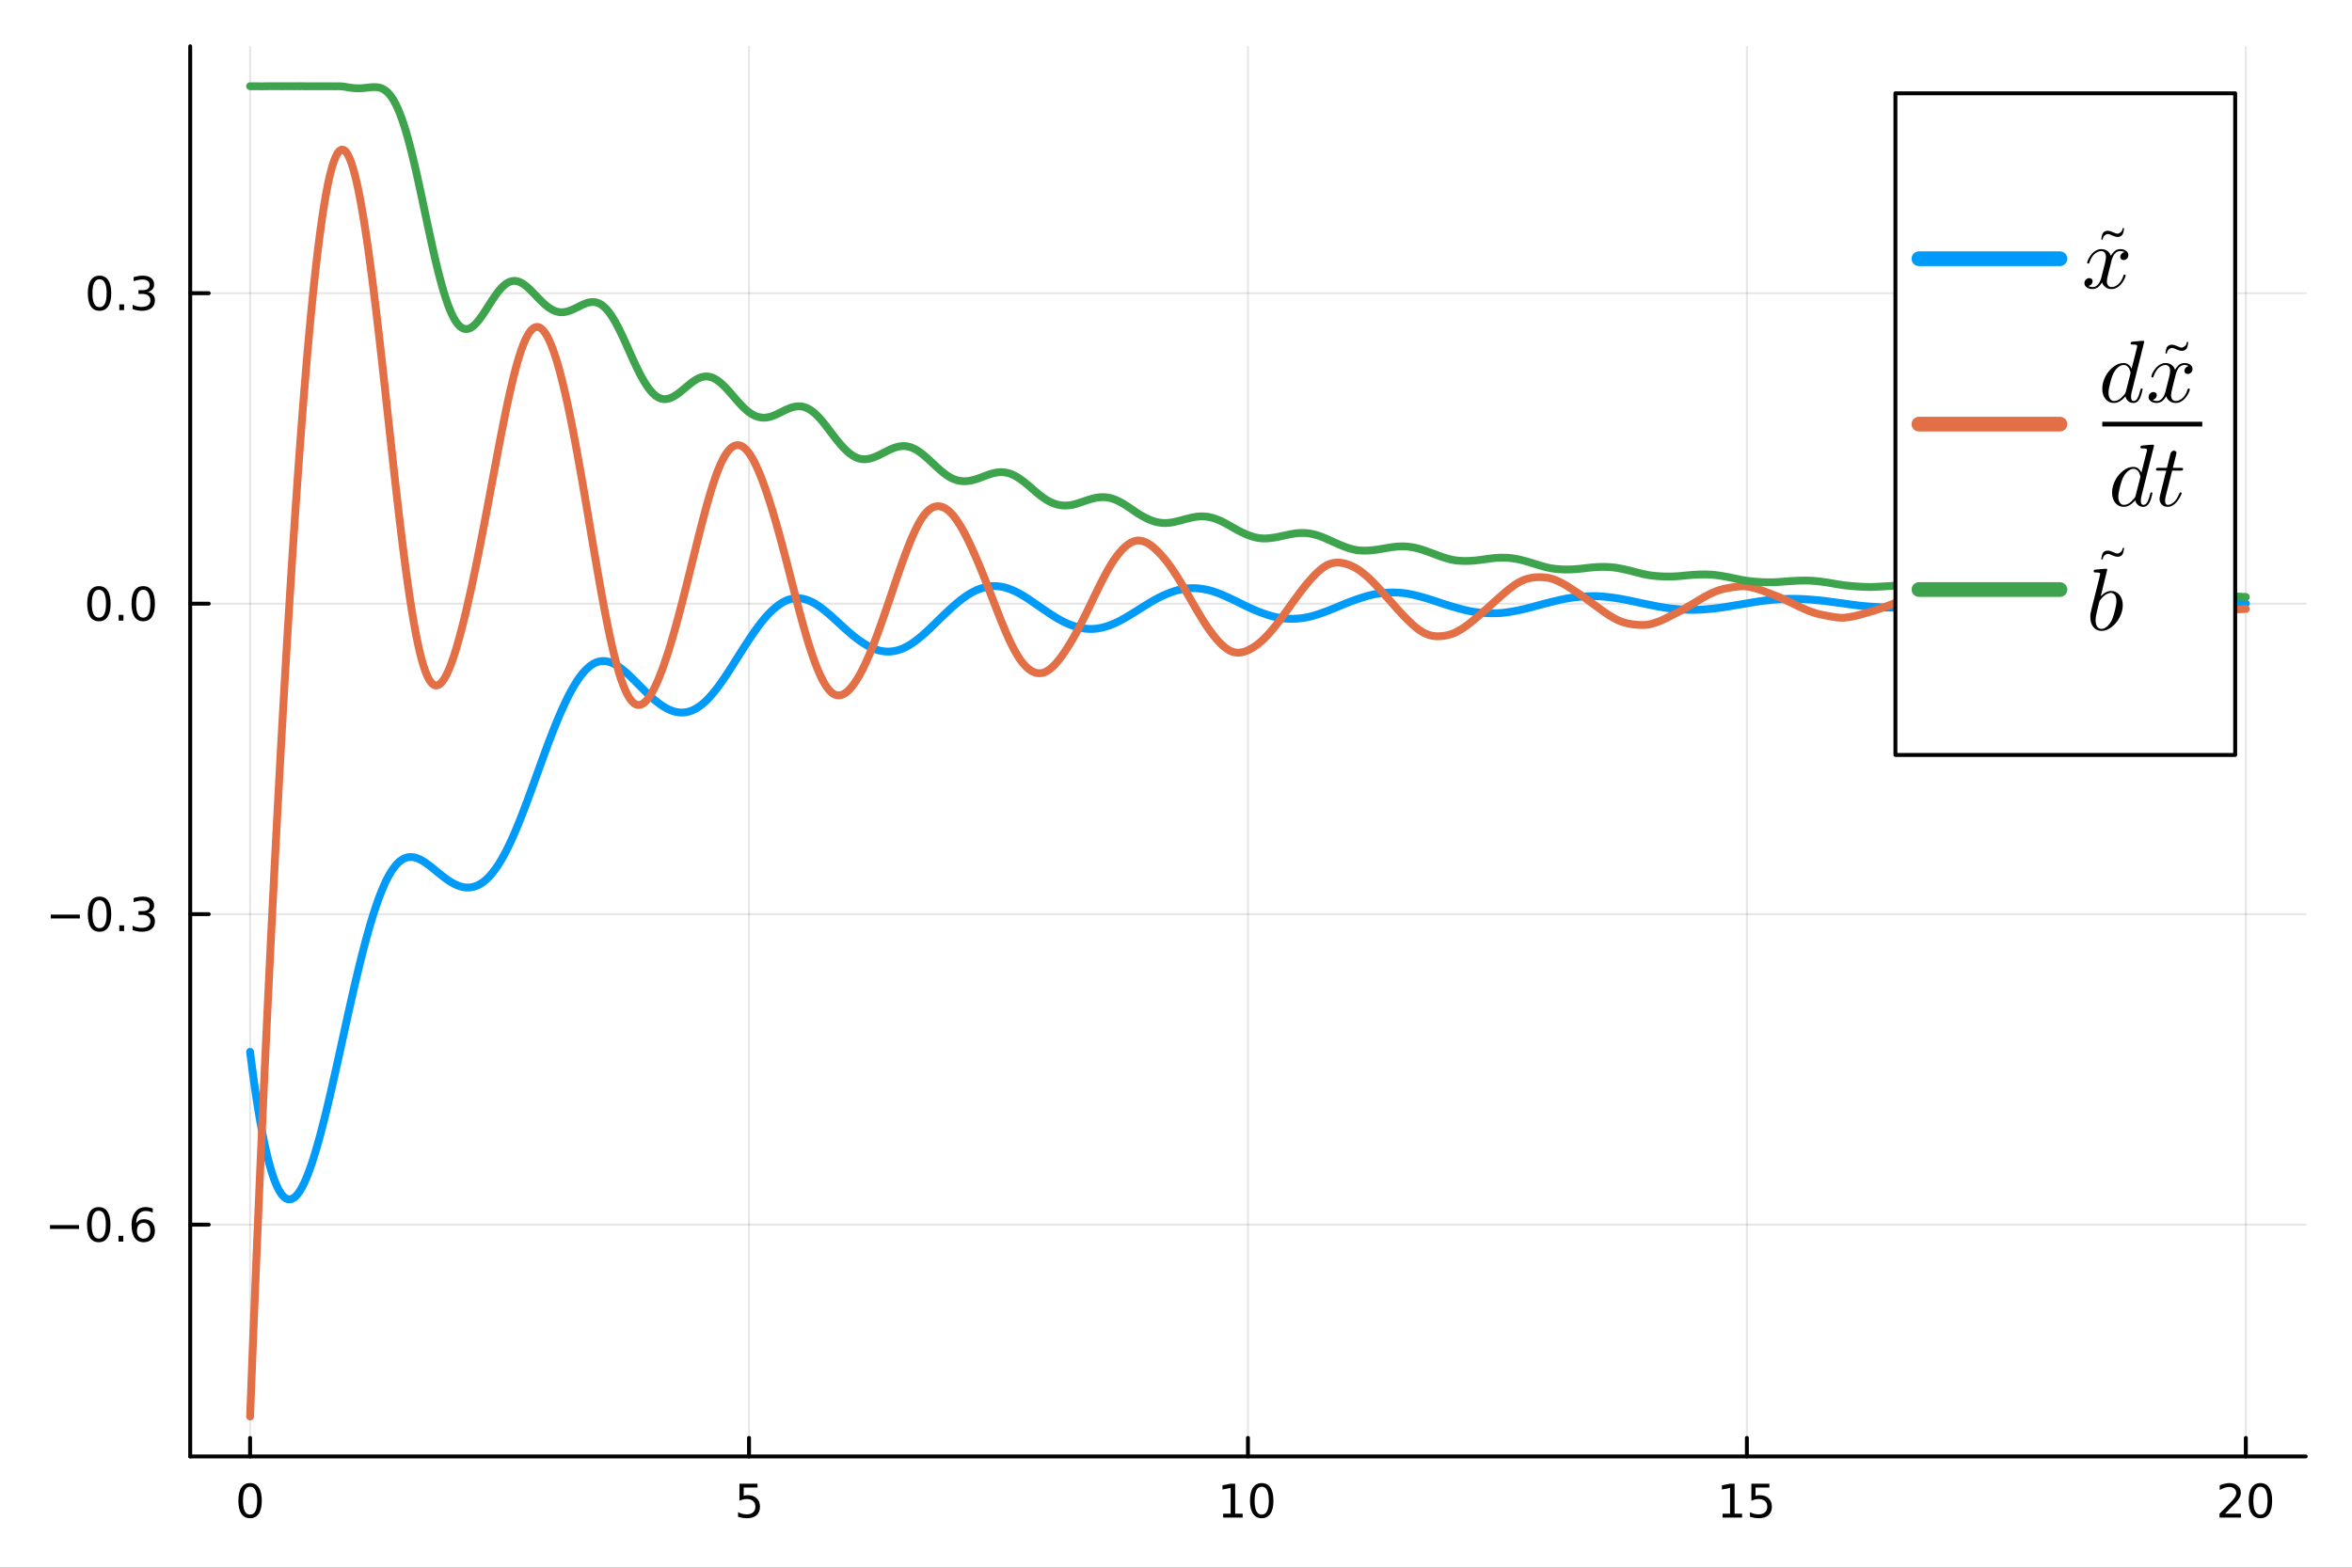 <?xml version="1.0" encoding="utf-8"?>
<svg xmlns="http://www.w3.org/2000/svg" xmlns:xlink="http://www.w3.org/1999/xlink" width="600" height="400" viewBox="0 0 2400 1600">
<rect x="0" y="0" width="2400" height="1600" fill="#333333" stroke="none"/>
<defs>
  <clipPath id="clip490">
    <rect x="0" y="0" width="2400" height="1600"/>
  </clipPath>
</defs>
<path clip-path="url(#clip490)" d="M0 1600 L2400 1600 L2400 0 L0 0  Z" fill="#ffffff" fill-rule="evenodd" fill-opacity="1"/>
<defs>
  <clipPath id="clip491">
    <rect x="480" y="0" width="1681" height="1600"/>
  </clipPath>
</defs>
<defs>
  <clipPath id="clip492">
    <rect x="194" y="47" width="2160" height="1440"/>
  </clipPath>
</defs>
<path clip-path="url(#clip490)" d="M194.098 1486.45 L2352.76 1486.45 L2352.76 47.244 L194.098 47.244  Z" fill="#ffffff" fill-rule="evenodd" fill-opacity="1"/>
<polyline clip-path="url(#clip492)" style="stroke:#000000; stroke-linecap:round; stroke-linejoin:round; stroke-width:2; stroke-opacity:0.1; fill:none" points="255.192,1486.45 255.192,47.244 "/>
<polyline clip-path="url(#clip492)" style="stroke:#000000; stroke-linecap:round; stroke-linejoin:round; stroke-width:2; stroke-opacity:0.1; fill:none" points="764.31,1486.45 764.31,47.244 "/>
<polyline clip-path="url(#clip492)" style="stroke:#000000; stroke-linecap:round; stroke-linejoin:round; stroke-width:2; stroke-opacity:0.1; fill:none" points="1273.43,1486.45 1273.43,47.244 "/>
<polyline clip-path="url(#clip492)" style="stroke:#000000; stroke-linecap:round; stroke-linejoin:round; stroke-width:2; stroke-opacity:0.1; fill:none" points="1782.54,1486.45 1782.54,47.244 "/>
<polyline clip-path="url(#clip492)" style="stroke:#000000; stroke-linecap:round; stroke-linejoin:round; stroke-width:2; stroke-opacity:0.1; fill:none" points="2291.66,1486.45 2291.66,47.244 "/>
<polyline clip-path="url(#clip490)" style="stroke:#000000; stroke-linecap:round; stroke-linejoin:round; stroke-width:4; stroke-opacity:1; fill:none" points="194.098,1486.45 2352.76,1486.45 "/>
<polyline clip-path="url(#clip490)" style="stroke:#000000; stroke-linecap:round; stroke-linejoin:round; stroke-width:4; stroke-opacity:1; fill:none" points="255.192,1486.45 255.192,1467.55 "/>
<polyline clip-path="url(#clip490)" style="stroke:#000000; stroke-linecap:round; stroke-linejoin:round; stroke-width:4; stroke-opacity:1; fill:none" points="764.31,1486.45 764.31,1467.55 "/>
<polyline clip-path="url(#clip490)" style="stroke:#000000; stroke-linecap:round; stroke-linejoin:round; stroke-width:4; stroke-opacity:1; fill:none" points="1273.43,1486.45 1273.43,1467.55 "/>
<polyline clip-path="url(#clip490)" style="stroke:#000000; stroke-linecap:round; stroke-linejoin:round; stroke-width:4; stroke-opacity:1; fill:none" points="1782.54,1486.45 1782.54,1467.55 "/>
<polyline clip-path="url(#clip490)" style="stroke:#000000; stroke-linecap:round; stroke-linejoin:round; stroke-width:4; stroke-opacity:1; fill:none" points="2291.66,1486.45 2291.66,1467.55 "/>
<path clip-path="url(#clip490)" d="M255.192 1517.37 Q251.581 1517.37 249.752 1520.93 Q247.947 1524.47 247.947 1531.6 Q247.947 1538.71 249.752 1542.27 Q251.581 1545.82 255.192 1545.82 Q258.826 1545.82 260.632 1542.27 Q262.461 1538.71 262.461 1531.6 Q262.461 1524.47 260.632 1520.93 Q258.826 1517.37 255.192 1517.37 M255.192 1513.66 Q261.002 1513.66 264.058 1518.27 Q267.137 1522.85 267.137 1531.6 Q267.137 1540.33 264.058 1544.94 Q261.002 1549.52 255.192 1549.52 Q249.382 1549.52 246.303 1544.94 Q243.248 1540.33 243.248 1531.6 Q243.248 1522.85 246.303 1518.27 Q249.382 1513.66 255.192 1513.66 Z" fill="#000000" fill-rule="evenodd" fill-opacity="1" /><path clip-path="url(#clip490)" d="M754.587 1514.29 L772.944 1514.29 L772.944 1518.22 L758.87 1518.22 L758.87 1526.7 Q759.888 1526.35 760.907 1526.19 Q761.925 1526 762.944 1526 Q768.731 1526 772.11 1529.17 Q775.49 1532.34 775.49 1537.76 Q775.49 1543.34 772.018 1546.44 Q768.546 1549.52 762.226 1549.52 Q760.05 1549.52 757.782 1549.15 Q755.536 1548.78 753.129 1548.04 L753.129 1543.34 Q755.212 1544.47 757.435 1545.03 Q759.657 1545.58 762.134 1545.58 Q766.138 1545.58 768.476 1543.48 Q770.814 1541.37 770.814 1537.76 Q770.814 1534.15 768.476 1532.04 Q766.138 1529.94 762.134 1529.94 Q760.259 1529.94 758.384 1530.35 Q756.532 1530.77 754.587 1531.65 L754.587 1514.29 Z" fill="#000000" fill-rule="evenodd" fill-opacity="1" /><path clip-path="url(#clip490)" d="M1248.11 1544.91 L1255.75 1544.91 L1255.75 1518.55 L1247.44 1520.21 L1247.44 1515.95 L1255.71 1514.29 L1260.38 1514.29 L1260.38 1544.91 L1268.02 1544.91 L1268.02 1548.85 L1248.11 1548.85 L1248.11 1544.91 Z" fill="#000000" fill-rule="evenodd" fill-opacity="1" /><path clip-path="url(#clip490)" d="M1287.47 1517.37 Q1283.86 1517.37 1282.03 1520.93 Q1280.22 1524.47 1280.22 1531.6 Q1280.22 1538.71 1282.03 1542.27 Q1283.86 1545.82 1287.47 1545.82 Q1291.1 1545.82 1292.91 1542.27 Q1294.73 1538.71 1294.73 1531.6 Q1294.73 1524.47 1292.91 1520.93 Q1291.1 1517.37 1287.47 1517.37 M1287.47 1513.66 Q1293.28 1513.66 1296.33 1518.27 Q1299.41 1522.85 1299.41 1531.6 Q1299.41 1540.33 1296.33 1544.94 Q1293.28 1549.52 1287.47 1549.52 Q1281.66 1549.52 1278.58 1544.94 Q1275.52 1540.33 1275.52 1531.6 Q1275.52 1522.85 1278.58 1518.27 Q1281.66 1513.66 1287.47 1513.66 Z" fill="#000000" fill-rule="evenodd" fill-opacity="1" /><path clip-path="url(#clip490)" d="M1757.73 1544.91 L1765.37 1544.91 L1765.37 1518.55 L1757.06 1520.21 L1757.06 1515.95 L1765.32 1514.29 L1770 1514.29 L1770 1544.91 L1777.64 1544.91 L1777.64 1548.85 L1757.73 1548.85 L1757.73 1544.91 Z" fill="#000000" fill-rule="evenodd" fill-opacity="1" /><path clip-path="url(#clip490)" d="M1787.13 1514.29 L1805.48 1514.29 L1805.48 1518.22 L1791.41 1518.22 L1791.41 1526.7 Q1792.43 1526.35 1793.45 1526.19 Q1794.47 1526 1795.48 1526 Q1801.27 1526 1804.65 1529.17 Q1808.03 1532.34 1808.03 1537.76 Q1808.03 1543.34 1804.56 1546.44 Q1801.09 1549.52 1794.77 1549.52 Q1792.59 1549.52 1790.32 1549.15 Q1788.08 1548.78 1785.67 1548.04 L1785.67 1543.34 Q1787.75 1544.47 1789.97 1545.03 Q1792.2 1545.58 1794.67 1545.58 Q1798.68 1545.58 1801.02 1543.48 Q1803.35 1541.37 1803.35 1537.76 Q1803.35 1534.15 1801.02 1532.04 Q1798.68 1529.94 1794.67 1529.94 Q1792.8 1529.94 1790.92 1530.35 Q1789.07 1530.77 1787.13 1531.65 L1787.13 1514.29 Z" fill="#000000" fill-rule="evenodd" fill-opacity="1" /><path clip-path="url(#clip490)" d="M2270.44 1544.91 L2286.75 1544.91 L2286.75 1548.85 L2264.81 1548.85 L2264.81 1544.91 Q2267.47 1542.16 2272.06 1537.53 Q2276.66 1532.88 2277.84 1531.53 Q2280.09 1529.01 2280.97 1527.27 Q2281.87 1525.51 2281.87 1523.82 Q2281.87 1521.07 2279.93 1519.33 Q2278 1517.6 2274.9 1517.6 Q2272.7 1517.6 2270.25 1518.36 Q2267.82 1519.13 2265.04 1520.68 L2265.04 1515.95 Q2267.87 1514.82 2270.32 1514.24 Q2272.77 1513.66 2274.81 1513.66 Q2280.18 1513.66 2283.37 1516.35 Q2286.57 1519.03 2286.57 1523.52 Q2286.57 1525.65 2285.76 1527.57 Q2284.97 1529.47 2282.87 1532.07 Q2282.29 1532.74 2279.19 1535.95 Q2276.08 1539.15 2270.44 1544.91 Z" fill="#000000" fill-rule="evenodd" fill-opacity="1" /><path clip-path="url(#clip490)" d="M2306.57 1517.37 Q2302.96 1517.37 2301.13 1520.93 Q2299.32 1524.47 2299.32 1531.6 Q2299.32 1538.71 2301.13 1542.27 Q2302.96 1545.82 2306.57 1545.82 Q2310.2 1545.82 2312.01 1542.27 Q2313.84 1538.71 2313.84 1531.6 Q2313.84 1524.47 2312.01 1520.93 Q2310.2 1517.37 2306.57 1517.37 M2306.57 1513.66 Q2312.38 1513.66 2315.43 1518.27 Q2318.51 1522.85 2318.51 1531.6 Q2318.51 1540.33 2315.43 1544.94 Q2312.38 1549.52 2306.57 1549.52 Q2300.76 1549.52 2297.68 1544.94 Q2294.62 1540.33 2294.62 1531.6 Q2294.62 1522.85 2297.68 1518.27 Q2300.76 1513.66 2306.57 1513.66 Z" fill="#000000" fill-rule="evenodd" fill-opacity="1" /><polyline clip-path="url(#clip492)" style="stroke:#000000; stroke-linecap:round; stroke-linejoin:round; stroke-width:2; stroke-opacity:0.1; fill:none" points="194.098,1249.89 2352.76,1249.89 "/>
<polyline clip-path="url(#clip492)" style="stroke:#000000; stroke-linecap:round; stroke-linejoin:round; stroke-width:2; stroke-opacity:0.1; fill:none" points="194.098,933.006 2352.76,933.006 "/>
<polyline clip-path="url(#clip492)" style="stroke:#000000; stroke-linecap:round; stroke-linejoin:round; stroke-width:2; stroke-opacity:0.1; fill:none" points="194.098,616.127 2352.76,616.127 "/>
<polyline clip-path="url(#clip492)" style="stroke:#000000; stroke-linecap:round; stroke-linejoin:round; stroke-width:2; stroke-opacity:0.1; fill:none" points="194.098,299.247 2352.76,299.247 "/>
<polyline clip-path="url(#clip490)" style="stroke:#000000; stroke-linecap:round; stroke-linejoin:round; stroke-width:4; stroke-opacity:1; fill:none" points="194.098,1486.45 194.098,47.244 "/>
<polyline clip-path="url(#clip490)" style="stroke:#000000; stroke-linecap:round; stroke-linejoin:round; stroke-width:4; stroke-opacity:1; fill:none" points="194.098,1249.89 212.996,1249.89 "/>
<polyline clip-path="url(#clip490)" style="stroke:#000000; stroke-linecap:round; stroke-linejoin:round; stroke-width:4; stroke-opacity:1; fill:none" points="194.098,933.006 212.996,933.006 "/>
<polyline clip-path="url(#clip490)" style="stroke:#000000; stroke-linecap:round; stroke-linejoin:round; stroke-width:4; stroke-opacity:1; fill:none" points="194.098,616.127 212.996,616.127 "/>
<polyline clip-path="url(#clip490)" style="stroke:#000000; stroke-linecap:round; stroke-linejoin:round; stroke-width:4; stroke-opacity:1; fill:none" points="194.098,299.247 212.996,299.247 "/>
<path clip-path="url(#clip490)" d="M50.992 1250.34 L80.668 1250.34 L80.668 1254.27 L50.992 1254.27 L50.992 1250.34 Z" fill="#000000" fill-rule="evenodd" fill-opacity="1" /><path clip-path="url(#clip490)" d="M100.76 1235.68 Q97.149 1235.68 95.321 1239.25 Q93.515 1242.79 93.515 1249.92 Q93.515 1257.03 95.321 1260.59 Q97.149 1264.13 100.76 1264.13 Q104.395 1264.13 106.2 1260.59 Q108.029 1257.03 108.029 1249.92 Q108.029 1242.79 106.2 1239.25 Q104.395 1235.68 100.76 1235.68 M100.76 1231.98 Q106.571 1231.98 109.626 1236.59 Q112.705 1241.17 112.705 1249.92 Q112.705 1258.65 109.626 1263.25 Q106.571 1267.84 100.76 1267.84 Q94.95 1267.84 91.871 1263.25 Q88.816 1258.65 88.816 1249.92 Q88.816 1241.17 91.871 1236.59 Q94.95 1231.98 100.76 1231.98 Z" fill="#000000" fill-rule="evenodd" fill-opacity="1" /><path clip-path="url(#clip490)" d="M120.922 1261.29 L125.807 1261.29 L125.807 1267.17 L120.922 1267.17 L120.922 1261.29 Z" fill="#000000" fill-rule="evenodd" fill-opacity="1" /><path clip-path="url(#clip490)" d="M146.57 1248.02 Q143.422 1248.02 141.57 1250.18 Q139.742 1252.33 139.742 1256.08 Q139.742 1259.8 141.57 1261.98 Q143.422 1264.13 146.57 1264.13 Q149.718 1264.13 151.547 1261.98 Q153.399 1259.8 153.399 1256.08 Q153.399 1252.33 151.547 1250.18 Q149.718 1248.02 146.57 1248.02 M155.853 1233.37 L155.853 1237.63 Q154.093 1236.8 152.288 1236.36 Q150.505 1235.92 148.746 1235.92 Q144.117 1235.92 141.663 1239.04 Q139.232 1242.17 138.885 1248.49 Q140.251 1246.47 142.311 1245.41 Q144.371 1244.32 146.848 1244.32 Q152.056 1244.32 155.066 1247.49 Q158.098 1250.64 158.098 1256.08 Q158.098 1261.4 154.95 1264.62 Q151.802 1267.84 146.57 1267.84 Q140.575 1267.84 137.404 1263.25 Q134.232 1258.65 134.232 1249.92 Q134.232 1241.73 138.121 1236.87 Q142.01 1231.98 148.561 1231.98 Q150.32 1231.98 152.103 1232.33 Q153.908 1232.68 155.853 1233.37 Z" fill="#000000" fill-rule="evenodd" fill-opacity="1" /><path clip-path="url(#clip490)" d="M51.802 933.458 L81.478 933.458 L81.478 937.393 L51.802 937.393 L51.802 933.458 Z" fill="#000000" fill-rule="evenodd" fill-opacity="1" /><path clip-path="url(#clip490)" d="M101.571 918.805 Q97.96 918.805 96.131 922.37 Q94.325 925.911 94.325 933.041 Q94.325 940.147 96.131 943.712 Q97.96 947.254 101.571 947.254 Q105.205 947.254 107.01 943.712 Q108.839 940.147 108.839 933.041 Q108.839 925.911 107.01 922.37 Q105.205 918.805 101.571 918.805 M101.571 915.101 Q107.381 915.101 110.436 919.708 Q113.515 924.291 113.515 933.041 Q113.515 941.768 110.436 946.374 Q107.381 950.958 101.571 950.958 Q95.76 950.958 92.682 946.374 Q89.626 941.768 89.626 933.041 Q89.626 924.291 92.682 919.708 Q95.76 915.101 101.571 915.101 Z" fill="#000000" fill-rule="evenodd" fill-opacity="1" /><path clip-path="url(#clip490)" d="M121.732 944.407 L126.617 944.407 L126.617 950.286 L121.732 950.286 L121.732 944.407 Z" fill="#000000" fill-rule="evenodd" fill-opacity="1" /><path clip-path="url(#clip490)" d="M150.968 931.652 Q154.325 932.37 156.2 934.638 Q158.098 936.907 158.098 940.24 Q158.098 945.356 154.58 948.157 Q151.061 950.958 144.58 950.958 Q142.404 950.958 140.089 950.518 Q137.797 950.101 135.344 949.245 L135.344 944.731 Q137.288 945.865 139.603 946.444 Q141.918 947.022 144.441 947.022 Q148.839 947.022 151.13 945.286 Q153.445 943.55 153.445 940.24 Q153.445 937.185 151.293 935.472 Q149.163 933.735 145.343 933.735 L141.316 933.735 L141.316 929.893 L145.529 929.893 Q148.978 929.893 150.806 928.527 Q152.635 927.138 152.635 924.546 Q152.635 921.884 150.737 920.472 Q148.862 919.036 145.343 919.036 Q143.422 919.036 141.223 919.453 Q139.024 919.87 136.385 920.749 L136.385 916.583 Q139.047 915.842 141.362 915.472 Q143.7 915.101 145.76 915.101 Q151.084 915.101 154.186 917.532 Q157.288 919.939 157.288 924.06 Q157.288 926.93 155.644 928.921 Q154.001 930.888 150.968 931.652 Z" fill="#000000" fill-rule="evenodd" fill-opacity="1" /><path clip-path="url(#clip490)" d="M100.922 601.925 Q97.311 601.925 95.483 605.49 Q93.677 609.032 93.677 616.161 Q93.677 623.268 95.483 626.833 Q97.311 630.374 100.922 630.374 Q104.557 630.374 106.362 626.833 Q108.191 623.268 108.191 616.161 Q108.191 609.032 106.362 605.49 Q104.557 601.925 100.922 601.925 M100.922 598.222 Q106.733 598.222 109.788 602.828 Q112.867 607.411 112.867 616.161 Q112.867 624.888 109.788 629.495 Q106.733 634.078 100.922 634.078 Q95.112 634.078 92.034 629.495 Q88.978 624.888 88.978 616.161 Q88.978 607.411 92.034 602.828 Q95.112 598.222 100.922 598.222 Z" fill="#000000" fill-rule="evenodd" fill-opacity="1" /><path clip-path="url(#clip490)" d="M121.084 627.527 L125.969 627.527 L125.969 633.407 L121.084 633.407 L121.084 627.527 Z" fill="#000000" fill-rule="evenodd" fill-opacity="1" /><path clip-path="url(#clip490)" d="M146.154 601.925 Q142.543 601.925 140.714 605.49 Q138.908 609.032 138.908 616.161 Q138.908 623.268 140.714 626.833 Q142.543 630.374 146.154 630.374 Q149.788 630.374 151.593 626.833 Q153.422 623.268 153.422 616.161 Q153.422 609.032 151.593 605.49 Q149.788 601.925 146.154 601.925 M146.154 598.222 Q151.964 598.222 155.019 602.828 Q158.098 607.411 158.098 616.161 Q158.098 624.888 155.019 629.495 Q151.964 634.078 146.154 634.078 Q140.343 634.078 137.265 629.495 Q134.209 624.888 134.209 616.161 Q134.209 607.411 137.265 602.828 Q140.343 598.222 146.154 598.222 Z" fill="#000000" fill-rule="evenodd" fill-opacity="1" /><path clip-path="url(#clip490)" d="M101.571 285.046 Q97.96 285.046 96.131 288.61 Q94.325 292.152 94.325 299.282 Q94.325 306.388 96.131 309.953 Q97.96 313.495 101.571 313.495 Q105.205 313.495 107.01 309.953 Q108.839 306.388 108.839 299.282 Q108.839 292.152 107.01 288.61 Q105.205 285.046 101.571 285.046 M101.571 281.342 Q107.381 281.342 110.436 285.948 Q113.515 290.532 113.515 299.282 Q113.515 308.008 110.436 312.615 Q107.381 317.198 101.571 317.198 Q95.76 317.198 92.682 312.615 Q89.626 308.008 89.626 299.282 Q89.626 290.532 92.682 285.948 Q95.76 281.342 101.571 281.342 Z" fill="#000000" fill-rule="evenodd" fill-opacity="1" /><path clip-path="url(#clip490)" d="M121.732 310.647 L126.617 310.647 L126.617 316.527 L121.732 316.527 L121.732 310.647 Z" fill="#000000" fill-rule="evenodd" fill-opacity="1" /><path clip-path="url(#clip490)" d="M150.968 297.893 Q154.325 298.61 156.2 300.879 Q158.098 303.147 158.098 306.481 Q158.098 311.596 154.58 314.397 Q151.061 317.198 144.58 317.198 Q142.404 317.198 140.089 316.758 Q137.797 316.342 135.344 315.485 L135.344 310.971 Q137.288 312.106 139.603 312.684 Q141.918 313.263 144.441 313.263 Q148.839 313.263 151.13 311.527 Q153.445 309.791 153.445 306.481 Q153.445 303.425 151.293 301.712 Q149.163 299.976 145.343 299.976 L141.316 299.976 L141.316 296.134 L145.529 296.134 Q148.978 296.134 150.806 294.768 Q152.635 293.379 152.635 290.786 Q152.635 288.124 150.737 286.712 Q148.862 285.277 145.343 285.277 Q143.422 285.277 141.223 285.694 Q139.024 286.11 136.385 286.99 L136.385 282.823 Q139.047 282.083 141.362 281.712 Q143.7 281.342 145.76 281.342 Q151.084 281.342 154.186 283.772 Q157.288 286.18 157.288 290.3 Q157.288 293.171 155.644 295.161 Q154.001 297.129 150.968 297.893 Z" fill="#000000" fill-rule="evenodd" fill-opacity="1" /><polyline clip-path="url(#clip492)" style="stroke:#009af9; stroke-linecap:round; stroke-linejoin:round; stroke-width:8; stroke-opacity:1; fill:none" points="255.192,1073.5 257.229,1089.57 259.265,1104.59 261.302,1118.61 263.338,1131.65 265.374,1143.73 267.411,1154.88 269.447,1165.11 271.484,1174.46 273.52,1182.94 275.557,1190.57 277.593,1197.37 279.63,1203.35 281.666,1208.54 283.703,1212.96 285.739,1216.61 287.776,1219.52 289.812,1221.71 291.849,1223.19 293.885,1223.98 295.922,1224.1 297.958,1223.57 299.994,1222.41 302.031,1220.63 304.067,1218.26 306.104,1215.32 308.14,1211.83 310.177,1207.81 312.213,1203.29 314.25,1198.28 316.286,1192.81 318.323,1186.91 320.359,1180.59 322.396,1173.89 324.432,1166.83 326.469,1159.44 328.505,1151.74 330.542,1143.76 332.578,1135.52 334.614,1127.06 336.651,1118.41 338.687,1109.58 340.724,1100.61 342.76,1091.52 344.797,1082.35 346.833,1073.12 348.87,1063.86 350.906,1054.59 352.943,1045.34 354.979,1036.15 357.016,1027.02 359.052,1018 361.089,1009.1 363.125,1000.34 365.161,991.758 367.198,983.365 369.234,975.185 371.271,967.237 373.307,959.54 375.344,952.112 377.38,944.97 379.417,938.129 381.453,931.602 383.49,925.403 385.526,919.543 387.563,914.032 389.599,908.878 391.636,904.087 393.672,899.664 395.709,895.614 397.745,891.937 399.781,888.632 401.818,885.698 403.854,883.131 405.891,880.924 407.927,879.07 409.964,877.559 412,876.379 414.037,875.519 416.073,874.963 418.11,874.695 420.146,874.699 422.183,874.955 424.219,875.443 426.256,876.145 428.292,877.038 430.329,878.103 432.365,879.318 434.401,880.66 436.438,882.108 438.474,883.641 440.511,885.236 442.547,886.876 444.584,888.54 446.62,890.21 448.657,891.868 450.693,893.496 452.73,895.077 454.766,896.597 456.803,898.039 458.839,899.392 460.876,900.645 462.912,901.788 464.949,902.808 466.985,903.697 469.021,904.444 471.058,905.041 473.094,905.479 475.131,905.752 477.167,905.853 479.204,905.777 481.24,905.52 483.277,905.078 485.313,904.444 487.35,903.612 489.386,902.577 491.423,901.334 493.459,899.882 495.496,898.217 497.532,896.339 499.568,894.246 501.605,891.936 503.641,889.41 505.678,886.669 507.714,883.71 509.751,880.535 511.787,877.144 513.824,873.544 515.86,869.74 517.897,865.739 519.933,861.549 521.97,857.179 524.006,852.636 526.043,847.928 528.079,843.068 530.116,838.066 532.152,832.934 534.188,827.684 536.225,822.332 538.261,816.894 540.298,811.384 542.334,805.819 544.371,800.213 546.407,794.581 548.444,788.935 550.48,783.288 552.517,777.658 554.553,772.061 556.59,766.51 558.626,761.021 560.663,755.61 562.699,750.29 564.736,745.076 566.772,739.979 568.808,735.01 570.845,730.178 572.881,725.491 574.918,720.959 576.954,716.594 578.991,712.407 581.027,708.41 583.064,704.61 585.1,701.017 587.137,697.637 589.173,694.475 591.21,691.537 593.246,688.827 595.283,686.348 597.319,684.104 599.356,682.094 601.392,680.32 603.428,678.788 605.465,677.501 607.501,676.458 609.538,675.657 611.574,675.093 613.611,674.76 615.647,674.65 617.684,674.756 619.72,675.069 621.757,675.582 623.793,676.288 625.83,677.175 627.866,678.23 629.903,679.444 631.939,680.807 633.975,682.305 636.012,683.924 638.048,685.648 640.085,687.463 642.121,689.352 644.158,691.301 646.194,693.296 648.231,695.327 650.267,697.382 652.304,699.451 654.34,701.518 656.377,703.571 658.413,705.599 660.45,707.588 662.486,709.528 664.523,711.406 666.559,713.213 668.595,714.938 670.632,716.575 672.668,718.116 674.705,719.556 676.741,720.893 678.778,722.125 680.814,723.243 682.851,724.238 684.887,725.1 686.924,725.824 688.96,726.403 690.997,726.832 693.033,727.108 695.07,727.229 697.106,727.193 699.143,726.998 701.179,726.643 703.215,726.127 705.252,725.449 707.288,724.612 709.325,723.616 711.361,722.456 713.398,721.128 715.434,719.634 717.471,717.976 719.507,716.159 721.544,714.189 723.58,712.074 725.617,709.823 727.653,707.442 729.69,704.941 731.726,702.326 733.763,699.604 735.799,696.78 737.835,693.869 739.872,690.878 741.908,687.817 743.945,684.697 745.981,681.529 748.018,678.325 750.054,675.099 752.091,671.863 754.127,668.628 756.164,665.405 758.2,662.202 760.237,659.027 762.273,655.885 764.31,652.782 766.346,649.731 768.382,646.743 770.419,643.827 772.455,640.994 774.492,638.252 776.528,635.61 778.565,633.075 780.601,630.655 782.638,628.354 784.674,626.177 786.711,624.128 788.747,622.209 790.784,620.421 792.82,618.764 794.857,617.243 796.893,615.866 798.93,614.641 800.966,613.574 803.002,612.668 805.039,611.923 807.075,611.341 809.112,610.919 811.148,610.655 813.185,610.546 815.221,610.59 817.258,610.784 819.294,611.126 821.331,611.615 823.367,612.239 825.404,612.997 827.44,613.886 829.477,614.904 831.513,616.046 833.55,617.303 835.586,618.665 837.622,620.122 839.659,621.663 841.695,623.277 843.732,624.952 845.768,626.68 847.805,628.45 849.841,630.258 851.878,632.099 853.914,633.963 855.951,635.837 857.987,637.714 860.024,639.583 862.06,641.436 864.097,643.263 866.133,645.054 868.17,646.801 870.206,648.496 872.242,650.133 874.279,651.705 876.315,653.21 878.352,654.645 880.388,656.01 882.425,657.305 884.461,658.522 886.498,659.651 888.534,660.685 890.571,661.617 892.607,662.441 894.644,663.155 896.68,663.754 898.717,664.237 900.753,664.605 902.789,664.855 904.826,664.989 906.862,665.006 908.899,664.907 910.935,664.69 912.972,664.358 915.008,663.915 917.045,663.357 919.081,662.679 921.118,661.879 923.154,660.958 925.191,659.921 927.227,658.772 929.264,657.518 931.3,656.167 933.337,654.726 935.373,653.204 937.409,651.608 939.446,649.942 941.482,648.211 943.519,646.416 945.555,644.569 947.592,642.678 949.628,640.749 951.665,638.789 953.701,636.807 955.738,634.81 957.774,632.81 959.811,630.815 961.847,628.833 963.884,626.873 965.92,624.941 967.957,623.042 969.993,621.178 972.029,619.351 974.066,617.56 976.102,615.814 978.139,614.121 980.175,612.489 982.212,610.926 984.248,609.439 986.285,608.033 988.321,606.713 990.358,605.482 992.394,604.343 994.431,603.298 996.467,602.348 998.504,601.493 1000.54,600.735 1002.58,600.071 1004.61,599.504 1006.65,599.028 1008.69,598.648 1010.72,598.372 1012.76,598.204 1014.8,598.149 1016.83,598.207 1018.87,598.375 1020.9,598.651 1022.94,599.031 1024.98,599.509 1027.01,600.08 1029.05,600.74 1031.09,601.484 1033.12,602.31 1035.16,603.215 1037.2,604.199 1039.23,605.248 1041.27,606.361 1043.31,607.535 1045.34,608.767 1047.38,610.048 1049.42,611.373 1051.45,612.731 1053.49,614.115 1055.52,615.516 1057.56,616.926 1059.6,618.338 1061.63,619.746 1063.67,621.148 1065.71,622.542 1067.74,623.929 1069.78,625.304 1071.82,626.656 1073.85,627.979 1075.89,629.266 1077.93,630.51 1079.96,631.706 1082,632.848 1084.04,633.932 1086.07,634.953 1088.11,635.909 1090.14,636.797 1092.18,637.617 1094.22,638.369 1096.25,639.053 1098.29,639.67 1100.33,640.224 1102.36,640.711 1104.4,641.122 1106.44,641.451 1108.47,641.693 1110.51,641.845 1112.55,641.907 1114.58,641.879 1116.62,641.763 1118.66,641.562 1120.69,641.28 1122.73,640.918 1124.76,640.48 1126.8,639.967 1128.84,639.379 1130.87,638.715 1132.91,637.986 1134.95,637.194 1136.98,636.336 1139.02,635.412 1141.06,634.425 1143.09,633.38 1145.13,632.282 1147.17,631.14 1149.2,629.961 1151.24,628.752 1153.28,627.522 1155.31,626.275 1157.35,625.017 1159.38,623.75 1161.42,622.476 1163.46,621.192 1165.49,619.905 1167.53,618.625 1169.57,617.356 1171.6,616.104 1173.64,614.876 1175.68,613.678 1177.71,612.514 1179.75,611.389 1181.79,610.309 1183.82,609.276 1185.86,608.292 1187.9,607.359 1189.93,606.476 1191.97,605.642 1194,604.855 1196.04,604.112 1198.08,603.419 1200.11,602.786 1202.15,602.217 1204.19,601.72 1206.22,601.295 1208.26,600.945 1210.3,600.67 1212.33,600.469 1214.37,600.339 1216.41,600.28 1218.44,600.289 1220.48,600.364 1222.52,600.505 1224.55,600.711 1226.59,600.985 1228.62,601.317 1230.66,601.706 1232.7,602.156 1234.73,602.672 1236.77,603.252 1238.81,603.894 1240.84,604.595 1242.88,605.348 1244.92,606.147 1246.95,606.985 1248.99,607.856 1251.03,608.753 1253.06,609.673 1255.1,610.61 1257.14,611.566 1259.17,612.541 1261.21,613.535 1263.24,614.537 1265.28,615.543 1267.32,616.549 1269.35,617.548 1271.39,618.537 1273.43,619.509 1275.46,620.46 1277.5,621.384 1279.54,622.277 1281.57,623.138 1283.61,623.964 1285.65,624.755 1287.68,625.511 1289.72,626.237 1291.76,626.935 1293.79,627.602 1295.83,628.231 1297.86,628.814 1299.9,629.345 1301.94,629.82 1303.97,630.238 1306.01,630.596 1308.05,630.894 1310.08,631.134 1312.12,631.316 1314.16,631.442 1316.19,631.514 1318.23,631.532 1320.27,631.498 1322.3,631.411 1324.34,631.27 1326.38,631.085 1328.41,630.852 1330.45,630.565 1332.48,630.22 1334.52,629.816 1336.56,629.355 1338.59,628.84 1340.63,628.276 1342.67,627.668 1344.7,627.022 1346.74,626.345 1348.78,625.64 1350.81,624.912 1352.85,624.163 1354.89,623.391 1356.92,622.595 1358.96,621.777 1361,620.947 1363.03,620.106 1365.07,619.258 1367.1,618.407 1369.14,617.559 1371.18,616.718 1373.21,615.888 1375.25,615.076 1377.29,614.284 1379.32,613.514 1381.36,612.769 1383.4,612.048 1385.43,611.349 1387.47,610.669 1389.51,610.004 1391.54,609.361 1393.58,608.746 1395.62,608.166 1397.65,607.627 1399.69,607.131 1401.72,606.682 1403.76,606.28 1405.8,605.927 1407.83,605.621 1409.87,605.363 1411.91,605.15 1413.94,604.981 1415.98,604.855 1418.02,604.771 1420.05,604.728 1422.09,604.728 1424.13,604.761 1426.16,604.833 1428.2,604.952 1430.24,605.122 1432.27,605.344 1434.31,605.618 1436.34,605.94 1438.38,606.308 1440.42,606.716 1442.45,607.159 1444.49,607.633 1446.53,608.133 1448.56,608.657 1450.6,609.203 1452.64,609.774 1454.67,610.372 1456.71,610.99 1458.75,611.625 1460.78,612.275 1462.82,612.939 1464.86,613.612 1466.89,614.291 1468.93,614.97 1470.96,615.646 1473,616.312 1475.04,616.967 1477.07,617.607 1479.11,618.231 1481.15,618.838 1483.18,619.432 1485.22,620.015 1487.26,620.593 1489.29,621.16 1491.33,621.708 1493.37,622.233 1495.4,622.728 1497.44,623.19 1499.48,623.616 1501.51,624.004 1503.55,624.354 1505.58,624.665 1507.62,624.938 1509.66,625.174 1511.69,625.374 1513.73,625.54 1515.77,625.673 1517.8,625.775 1519.84,625.846 1521.88,625.891 1523.91,625.908 1525.95,625.889 1527.99,625.827 1530.02,625.72 1532.06,625.569 1534.1,625.374 1536.13,625.139 1538.17,624.868 1540.2,624.564 1542.24,624.232 1544.28,623.876 1546.31,623.498 1548.35,623.099 1550.39,622.678 1552.42,622.231 1554.46,621.762 1556.5,621.277 1558.53,620.775 1560.57,620.256 1562.61,619.723 1564.64,619.178 1566.68,618.626 1568.72,618.071 1570.75,617.518 1572.79,616.972 1574.82,616.433 1576.86,615.906 1578.9,615.39 1580.93,614.883 1582.97,614.383 1585.01,613.883 1587.04,613.384 1589.08,612.895 1591.12,612.419 1593.15,611.964 1595.19,611.531 1597.23,611.126 1599.26,610.749 1601.3,610.404 1603.34,610.089 1605.37,609.807 1607.41,609.554 1609.44,609.332 1611.48,609.137 1613.52,608.969 1615.55,608.825 1617.59,608.703 1619.63,608.603 1621.66,608.519 1623.7,608.461 1625.74,608.435 1627.77,608.447 1629.81,608.496 1631.85,608.584 1633.88,608.708 1635.92,608.865 1637.96,609.051 1639.99,609.263 1642.03,609.497 1644.06,609.75 1646.1,610.022 1648.14,610.313 1650.17,610.625 1652.21,610.961 1654.25,611.311 1656.28,611.677 1658.32,612.061 1660.36,612.462 1662.39,612.879 1664.43,613.308 1666.47,613.745 1668.5,614.186 1670.54,614.627 1672.58,615.065 1674.61,615.496 1676.65,615.919 1678.68,616.335 1680.72,616.746 1682.76,617.157 1684.79,617.574 1686.83,617.991 1688.87,618.402 1690.9,618.803 1692.94,619.189 1694.98,619.556 1697.01,619.902 1699.05,620.225 1701.09,620.523 1703.12,620.795 1705.16,621.041 1707.2,621.263 1709.23,621.461 1711.27,621.638 1713.3,621.796 1715.34,621.936 1717.38,622.06 1719.41,622.173 1721.45,622.273 1723.49,622.35 1725.52,622.399 1727.56,622.417 1729.6,622.402 1731.63,622.355 1733.67,622.279 1735.71,622.176 1737.74,622.05 1739.78,621.904 1741.81,621.74 1743.85,621.561 1745.89,621.368 1747.92,621.157 1749.96,620.925 1752,620.678 1754.03,620.419 1756.07,620.145 1758.11,619.853 1760.14,619.544 1762.18,619.219 1764.22,618.881 1766.25,618.535 1768.29,618.183 1770.33,617.831 1772.36,617.482 1774.4,617.137 1776.43,616.798 1778.47,616.463 1780.51,616.129 1782.54,615.791 1784.58,615.444 1786.62,615.095 1788.65,614.75 1790.69,614.413 1792.73,614.086 1794.76,613.774 1796.8,613.479 1798.84,613.203 1800.87,612.947 1802.91,612.712 1804.95,612.497 1806.98,612.303 1809.02,612.127 1811.05,611.967 1813.09,611.822 1815.13,611.688 1817.16,611.563 1819.2,611.443 1821.24,611.335 1823.27,611.248 1825.31,611.184 1827.35,611.147 1829.38,611.137 1831.42,611.154 1833.46,611.194 1835.49,611.255 1837.53,611.335 1839.57,611.429 1841.6,611.537 1843.64,611.656 1845.67,611.789 1847.71,611.937 1849.75,612.103 1851.78,612.276 1853.82,612.46 1855.86,612.659 1857.89,612.876 1859.93,613.111 1861.97,613.36 1864,613.623 1866.04,613.893 1868.08,614.169 1870.11,614.446 1872.15,614.72 1874.19,614.992 1876.22,615.259 1878.26,615.524 1880.29,615.791 1882.33,616.067 1884.37,616.354 1886.4,616.641 1888.44,616.927 1890.48,617.208 1892.51,617.48 1894.55,617.741 1896.59,617.989 1898.62,618.221 1900.66,618.437 1902.7,618.635 1904.73,618.817 1906.77,618.983 1908.81,619.135 1910.84,619.275 1912.88,619.406 1914.91,619.531 1916.95,619.654 1918.99,619.774 1921.02,619.882 1923.06,619.973 1925.1,620.041 1927.13,620.087 1929.17,620.111 1931.21,620.113 1933.24,620.095 1935.28,620.062 1937.32,620.014 1939.35,619.956 1941.39,619.888 1943.43,619.811 1945.46,619.724 1947.5,619.622 1949.53,619.509 1951.57,619.393 1953.61,619.266 1955.64,619.124 1957.68,618.965 1959.72,618.789 1961.75,618.598 1963.79,618.396 1965.83,618.185 1967.86,617.97 1969.9,617.754 1971.94,617.539 1973.97,617.328 1976.01,617.12 1978.05,616.911 1980.08,616.699 1982.12,616.474 1984.15,616.24 1986.19,616.004 1988.23,615.769 1990.26,615.537 1992.3,615.311 1994.34,615.093 1996.37,614.886 1998.41,614.692 2000.45,614.512 2002.48,614.346 2004.52,614.194 2006.56,614.054 2008.59,613.925 2010.63,613.805 2012.67,613.688 2014.7,613.573 2016.74,613.454 2018.77,613.339 2020.81,613.234 2022.85,613.145 2024.88,613.075 2026.92,613.025 2028.96,612.993 2030.99,612.98 2033.03,612.982 2035.07,612.997 2037.1,613.022 2039.14,613.055 2041.18,613.094 2043.21,613.14 2045.25,613.195 2047.29,613.261 2049.32,613.333 2051.36,613.406 2053.39,613.489 2055.43,613.586 2057.47,613.698 2059.5,613.827 2061.54,613.97 2063.58,614.125 2065.61,614.287 2067.65,614.453 2069.69,614.621 2071.72,614.786 2073.76,614.949 2075.8,615.109 2077.83,615.269 2079.87,615.436 2081.91,615.615 2083.94,615.804 2085.98,615.995 2088.01,616.187 2090.05,616.377 2092.09,616.564 2094.12,616.744 2096.16,616.915 2098.2,617.077 2100.23,617.226 2102.27,617.363 2104.31,617.489 2106.34,617.605 2108.38,617.712 2110.42,617.814 2112.45,617.914 2114.49,618.018 2116.53,618.128 2118.56,618.235 2120.6,618.334 2122.63,618.419 2124.67,618.488 2126.71,618.54 2128.74,618.575 2130.78,618.596 2132.82,618.603 2134.85,618.6 2136.89,618.589 2138.93,618.573 2140.96,618.552 2143,618.527 2145.04,618.496 2147.07,618.456 2149.11,618.414 2151.15,618.372 2153.18,618.324 2155.22,618.263 2157.25,618.187 2159.29,618.096 2161.33,617.991 2163.36,617.874 2165.4,617.751 2167.44,617.623 2169.47,617.495 2171.51,617.368 2173.55,617.244 2175.58,617.123 2177.62,617.002 2179.66,616.875 2181.69,616.735 2183.73,616.586 2185.77,616.433 2187.8,616.278 2189.84,616.123 2191.87,615.97 2193.91,615.822 2195.95,615.68 2197.98,615.547 2200.02,615.424 2202.06,615.311 2204.09,615.208 2206.13,615.114 2208.17,615.027 2210.2,614.943 2212.24,614.858 2214.28,614.768 2216.31,614.67 2218.35,614.572 2220.39,614.48 2222.42,614.4 2224.46,614.333 2226.49,614.281 2228.53,614.244 2230.57,614.22 2232.6,614.207 2234.64,614.203 2236.68,614.205 2238.71,614.212 2240.75,614.22 2242.79,614.231 2244.82,614.245 2246.86,614.266 2248.9,614.289 2250.93,614.307 2252.97,614.329 2255.01,614.362 2257.04,614.408 2259.08,614.469 2261.11,614.543 2263.15,614.628 2265.19,614.721 2267.22,614.818 2269.26,614.916 2271.3,615.012 2273.33,615.104 2275.37,615.194 2277.41,615.282 2279.44,615.376 2281.48,615.481 2283.52,615.595 2285.55,615.709 2287.59,615.821 2289.63,615.932 2291.66,616.041 "/>
<polyline clip-path="url(#clip492)" style="stroke:#e26f46; stroke-linecap:round; stroke-linejoin:round; stroke-width:8; stroke-opacity:1; fill:none" points="255.192,1445.72 257.229,1393.13 259.265,1342.02 261.302,1292.3 263.338,1243.87 265.374,1196.65 267.411,1150.57 269.447,1105.58 271.484,1061.62 273.52,1018.65 275.557,976.636 277.593,935.544 279.63,895.355 281.666,856.056 283.703,817.637 285.739,780.095 287.776,743.431 289.812,707.651 291.849,672.767 293.885,638.792 295.922,605.744 297.958,573.643 299.994,542.512 302.031,512.376 304.067,483.262 306.104,455.196 308.14,428.209 310.177,402.328 312.213,377.584 314.25,354.007 316.286,331.624 318.323,310.462 320.359,290.549 322.396,271.909 324.432,254.565 326.469,238.539 328.505,223.85 330.542,210.514 332.578,198.545 334.614,187.954 336.651,178.749 338.687,170.934 340.724,164.51 342.76,159.476 344.797,155.826 346.833,153.548 348.87,152.633 350.906,153.065 352.943,154.823 354.979,157.883 357.016,162.213 359.052,167.781 361.089,174.548 363.125,182.474 365.161,191.517 367.198,201.628 369.234,212.759 371.271,224.859 373.307,237.873 375.344,251.745 377.38,266.414 379.417,281.818 381.453,297.892 383.49,314.565 385.526,331.767 387.563,349.42 389.599,367.447 391.636,385.764 393.672,404.286 395.709,422.926 397.745,441.592 399.781,460.193 401.818,478.635 403.854,496.827 405.891,514.674 407.927,532.085 409.964,548.973 412,565.252 414.037,580.84 416.073,595.665 418.11,609.657 420.146,622.755 422.183,634.907 424.219,646.068 426.256,656.199 428.292,665.272 430.329,673.272 432.365,680.193 434.401,686.036 436.438,690.809 438.474,694.53 440.511,697.219 442.547,698.907 444.584,699.627 446.62,699.423 448.657,698.34 450.693,696.427 452.73,693.733 454.766,690.309 456.803,686.203 458.839,681.461 460.876,676.126 462.912,670.245 464.949,663.86 466.985,657.006 469.021,649.719 471.058,642.034 473.094,633.985 475.131,625.602 477.167,616.91 479.204,607.928 481.24,598.666 483.277,589.149 485.313,579.394 487.35,569.415 489.386,559.227 491.423,548.855 493.459,538.324 495.496,527.663 497.532,516.902 499.568,506.068 501.605,495.189 503.641,484.294 505.678,473.431 507.714,462.642 509.751,451.968 511.787,441.459 513.824,431.162 515.86,421.129 517.897,411.414 519.933,402.068 521.97,393.145 524.006,384.697 526.043,376.777 528.079,369.429 530.116,362.691 532.152,356.595 534.188,351.17 536.225,346.441 538.261,342.427 540.298,339.147 542.334,336.614 544.371,334.841 546.407,333.838 548.444,333.616 550.48,334.168 552.517,335.47 554.553,337.512 556.59,340.275 558.626,343.738 560.663,347.877 562.699,352.667 564.736,358.081 566.772,364.096 568.808,370.69 570.845,377.846 572.881,385.554 574.918,393.775 576.954,402.477 578.991,411.643 581.027,421.249 583.064,431.266 585.1,441.659 587.137,452.391 589.173,463.422 591.21,474.715 593.246,486.234 595.283,497.944 597.319,509.817 599.356,521.81 601.392,533.863 603.428,545.936 605.465,557.978 607.501,569.939 609.538,581.765 611.574,593.4 613.611,604.788 615.647,615.874 617.684,626.603 619.72,636.921 621.757,646.778 623.793,656.126 625.83,664.917 627.866,673.113 629.903,680.69 631.939,687.624 633.975,693.899 636.012,699.501 638.048,704.42 640.085,708.651 642.121,712.188 644.158,715.032 646.194,717.184 648.231,718.646 650.267,719.421 652.304,719.534 654.34,719.029 656.377,717.927 658.413,716.256 660.45,714.047 662.486,711.333 664.523,708.145 666.559,704.516 668.595,700.473 670.632,696.043 672.668,691.244 674.705,686.089 676.741,680.582 678.778,674.733 680.814,668.598 682.851,662.182 684.887,655.492 686.924,648.541 688.96,641.349 690.997,633.94 693.033,626.34 695.07,618.576 697.106,610.676 699.143,602.665 701.179,594.563 703.215,586.389 705.252,578.154 707.288,569.886 709.325,561.644 711.361,553.454 713.398,545.349 715.434,537.362 717.471,529.531 719.507,521.895 721.544,514.494 723.58,507.367 725.617,500.556 727.653,494.1 729.69,488.037 731.726,482.408 733.763,477.247 735.799,472.589 737.835,468.446 739.872,464.829 741.908,461.744 743.945,459.194 745.981,457.179 748.018,455.696 750.054,454.74 752.091,454.307 754.127,454.39 756.164,454.985 758.2,456.091 760.237,457.706 762.273,459.837 764.31,462.451 766.346,465.5 768.382,468.976 770.419,472.868 772.455,477.157 774.492,481.819 776.528,486.829 778.565,492.162 780.601,497.791 782.638,503.693 784.674,509.85 786.711,516.247 788.747,522.878 790.784,529.745 792.82,536.852 794.857,544.141 796.893,551.59 798.93,559.189 800.966,566.916 803.002,574.746 805.039,582.649 807.075,590.59 809.112,598.533 811.148,606.442 813.185,614.279 815.221,622.009 817.258,629.598 819.294,637.015 821.331,644.233 823.367,651.195 825.404,657.862 827.44,664.213 829.477,670.227 831.513,675.883 833.55,681.163 835.586,686.048 837.622,690.519 839.659,694.562 841.695,698.16 843.732,701.297 845.768,703.958 847.805,706.127 849.841,707.787 851.878,708.917 853.914,709.549 855.951,709.725 857.987,709.456 860.024,708.76 862.06,707.657 864.097,706.168 866.133,704.318 868.17,702.129 870.206,699.624 872.242,696.82 874.279,693.732 876.315,690.368 878.352,686.727 880.388,682.802 882.425,678.607 884.461,674.202 886.498,669.583 888.534,664.749 890.571,659.71 892.607,654.48 894.644,649.079 896.68,643.53 898.717,637.855 900.753,632.081 902.789,626.229 904.826,620.32 906.862,614.369 908.899,608.387 910.935,602.377 912.972,596.35 915.008,590.373 917.045,584.467 919.081,578.651 921.118,572.944 923.154,567.371 925.191,561.958 927.227,556.729 929.264,551.714 931.3,546.94 933.337,542.435 935.373,538.226 937.409,534.342 939.446,530.81 941.482,527.658 943.519,524.913 945.555,522.574 947.592,520.631 949.628,519.081 951.665,517.919 953.701,517.136 955.738,516.719 957.774,516.656 959.811,516.936 961.847,517.546 963.884,518.478 965.92,519.724 967.957,521.283 969.993,523.16 972.029,525.364 974.066,527.894 976.102,530.673 978.139,533.698 980.175,536.969 982.212,540.481 984.248,544.22 986.285,548.168 988.321,552.305 990.358,556.609 992.394,561.06 994.431,565.636 996.467,570.323 998.504,575.11 1000.54,579.993 1002.58,584.975 1004.61,590.07 1006.65,595.257 1008.69,600.479 1010.72,605.731 1012.76,610.999 1014.8,616.269 1016.83,621.519 1018.87,626.725 1020.9,631.861 1022.94,636.9 1024.98,641.814 1027.01,646.576 1029.05,651.159 1031.09,655.537 1033.12,659.687 1035.16,663.586 1037.2,667.211 1039.23,670.532 1041.27,673.547 1043.31,676.254 1045.34,678.654 1047.38,680.751 1049.42,682.546 1051.45,684.043 1053.49,685.245 1055.52,686.155 1057.56,686.772 1059.6,687.093 1061.63,687.113 1063.67,686.82 1065.71,686.197 1067.74,685.223 1069.78,683.965 1071.82,682.466 1073.85,680.724 1075.89,678.744 1077.93,676.539 1079.96,674.123 1082,671.515 1084.04,668.736 1086.07,665.804 1088.11,662.737 1090.14,659.547 1092.18,656.244 1094.22,652.828 1096.25,649.292 1098.29,645.619 1100.33,641.8 1102.36,637.9 1104.4,633.923 1106.44,629.867 1108.47,625.742 1110.51,621.558 1112.55,617.335 1114.58,613.091 1116.62,608.849 1118.66,604.632 1120.69,600.463 1122.73,596.362 1124.76,592.351 1126.8,588.445 1128.84,584.658 1130.87,581 1132.91,577.523 1134.95,574.248 1136.98,571.174 1139.02,568.306 1141.06,565.644 1143.09,563.191 1145.13,560.952 1147.17,558.931 1149.2,557.132 1151.24,555.565 1153.28,554.237 1155.31,553.16 1157.35,552.352 1159.38,551.83 1161.42,551.621 1163.46,551.752 1165.49,552.157 1167.53,552.795 1169.57,553.665 1171.6,554.76 1173.64,556.068 1175.68,557.575 1177.71,559.263 1179.75,561.115 1181.79,563.114 1183.82,565.246 1185.86,567.501 1187.9,569.876 1189.93,572.373 1191.97,575.005 1194,577.794 1196.04,580.722 1198.08,583.733 1200.11,586.841 1202.15,590.046 1204.19,593.346 1206.22,596.731 1208.26,600.185 1210.3,603.691 1212.33,607.231 1214.37,610.784 1216.41,614.332 1218.44,617.859 1220.48,621.351 1222.52,624.799 1224.55,628.199 1226.59,631.553 1228.62,634.818 1230.66,637.953 1232.7,640.959 1234.73,643.837 1236.77,646.583 1238.81,649.194 1240.84,651.663 1242.88,653.984 1244.92,656.146 1246.95,658.139 1248.99,659.951 1251.03,661.567 1253.06,662.969 1255.1,664.137 1257.14,665.047 1259.17,665.669 1261.21,666.002 1263.24,666.119 1265.28,666.024 1267.32,665.722 1269.35,665.222 1271.39,664.537 1273.43,663.682 1275.46,662.673 1277.5,661.522 1279.54,660.244 1281.57,658.848 1283.61,657.336 1285.65,655.706 1287.68,653.947 1289.72,652.038 1291.76,649.966 1293.79,647.807 1295.83,645.557 1297.86,643.206 1299.9,640.754 1301.94,638.205 1303.97,635.57 1306.01,632.864 1308.05,630.103 1310.08,627.304 1312.12,624.483 1314.16,621.656 1316.19,618.832 1318.23,616.019 1320.27,613.217 1322.3,610.419 1324.34,607.616 1326.38,604.87 1328.41,602.201 1330.45,599.605 1332.48,597.081 1334.52,594.632 1336.56,592.264 1338.59,589.984 1340.63,587.802 1342.67,585.728 1344.7,583.776 1346.74,581.96 1348.78,580.295 1350.81,578.801 1352.85,577.497 1354.89,576.406 1356.92,575.556 1358.96,574.931 1361,574.493 1363.03,574.238 1365.07,574.162 1367.1,574.254 1369.14,574.503 1371.18,574.896 1373.21,575.421 1375.25,576.067 1377.29,576.824 1379.32,577.688 1381.36,578.661 1383.4,579.75 1385.43,580.972 1387.47,582.353 1389.51,583.876 1391.54,585.474 1393.58,587.161 1395.62,588.947 1397.65,590.833 1399.69,592.812 1401.72,594.873 1403.76,597.003 1405.8,599.186 1407.83,601.407 1409.87,603.65 1411.91,605.905 1413.94,608.163 1415.98,610.423 1418.02,612.691 1420.05,614.98 1422.09,617.304 1424.13,619.601 1426.16,621.857 1428.2,624.079 1430.24,626.266 1432.27,628.416 1434.31,630.524 1436.34,632.581 1438.38,634.578 1440.42,636.502 1442.45,638.341 1444.49,640.081 1446.53,641.706 1448.56,643.201 1450.6,644.548 1452.64,645.728 1454.67,646.723 1456.71,647.543 1458.75,648.204 1460.78,648.71 1462.82,649.068 1464.86,649.288 1466.89,649.378 1468.93,649.351 1470.96,649.217 1473,648.984 1475.04,648.657 1477.07,648.238 1479.11,647.722 1481.15,647.099 1483.18,646.348 1485.22,645.44 1487.26,644.376 1489.29,643.243 1491.33,642.032 1493.37,640.73 1495.4,639.336 1497.44,637.853 1499.48,636.291 1501.51,634.663 1503.55,632.983 1505.58,631.267 1507.62,629.527 1509.66,627.775 1511.69,626.017 1513.73,624.253 1515.77,622.477 1517.8,620.674 1519.84,618.819 1521.88,616.952 1523.91,615.108 1525.95,613.278 1527.99,611.457 1530.02,609.647 1532.06,607.852 1534.1,606.079 1536.13,604.338 1538.17,602.64 1540.2,600.996 1542.24,599.419 1544.28,597.923 1546.31,596.52 1548.35,595.223 1550.39,594.047 1552.42,593.004 1554.46,592.101 1556.5,591.332 1558.53,590.69 1560.57,590.17 1562.61,589.762 1564.64,589.456 1566.68,589.244 1568.72,589.115 1570.75,589.063 1572.79,589.085 1574.82,589.18 1576.86,589.354 1578.9,589.618 1580.93,589.993 1582.97,590.506 1585.01,591.195 1587.04,591.981 1589.08,592.827 1591.12,593.749 1593.15,594.754 1595.19,595.842 1597.23,597.005 1599.26,598.235 1601.3,599.516 1603.34,600.835 1605.37,602.179 1607.41,603.536 1609.44,604.898 1611.48,606.265 1613.52,607.639 1615.55,609.036 1617.59,610.477 1619.63,611.973 1621.66,613.46 1623.7,614.943 1625.74,616.428 1627.77,617.917 1629.81,619.41 1631.85,620.899 1633.88,622.379 1635.92,623.838 1637.96,625.267 1639.99,626.653 1642.03,627.987 1644.06,629.258 1646.1,630.455 1648.14,631.569 1650.17,632.592 1652.21,633.515 1654.25,634.325 1656.28,635.026 1658.32,635.628 1660.36,636.14 1662.39,636.572 1664.43,636.932 1666.47,637.229 1668.5,637.47 1670.54,637.659 1672.58,637.795 1674.61,637.874 1676.65,637.886 1678.68,637.813 1680.72,637.629 1682.76,637.299 1684.79,636.798 1686.83,636.233 1688.87,635.613 1690.9,634.923 1692.94,634.16 1694.98,633.325 1697.01,632.426 1699.05,631.473 1701.09,630.48 1703.12,629.459 1705.16,628.423 1707.2,627.382 1709.23,626.339 1711.27,625.293 1713.3,624.236 1715.34,623.149 1717.38,622.004 1719.41,620.823 1721.45,619.649 1723.49,618.469 1725.52,617.278 1727.56,616.074 1729.6,614.858 1731.63,613.639 1733.67,612.422 1735.71,611.219 1737.74,610.038 1739.78,608.889 1741.81,607.783 1743.85,606.725 1745.89,605.724 1747.92,604.783 1749.96,603.905 1752,603.109 1754.03,602.409 1756.07,601.793 1758.11,601.251 1760.14,600.772 1762.18,600.345 1764.22,599.963 1766.25,599.619 1768.29,599.308 1770.33,599.028 1772.36,598.784 1774.4,598.583 1776.43,598.441 1778.47,598.378 1780.51,598.426 1782.54,598.625 1784.58,598.981 1786.62,599.381 1788.65,599.832 1790.69,600.344 1792.73,600.92 1794.76,601.558 1796.8,602.249 1798.84,602.982 1800.87,603.745 1802.91,604.527 1804.95,605.315 1806.98,606.104 1809.02,606.892 1811.05,607.683 1813.09,608.489 1815.13,609.334 1817.16,610.245 1819.2,611.166 1821.24,612.089 1823.27,613.024 1825.31,613.977 1827.35,614.947 1829.38,615.933 1831.42,616.926 1833.46,617.919 1835.49,618.902 1837.53,619.867 1839.57,620.806 1841.6,621.711 1843.64,622.577 1845.67,623.403 1847.71,624.19 1849.75,624.933 1851.78,625.597 1853.82,626.185 1855.86,626.71 1857.89,627.186 1859.93,627.624 1861.97,628.033 1864,628.421 1866.04,628.793 1868.08,629.151 1870.11,629.494 1872.15,629.813 1874.19,630.099 1876.22,630.33 1878.26,630.483 1880.29,630.521 1882.33,630.4 1884.37,630.157 1886.4,629.881 1888.44,629.558 1890.48,629.181 1892.51,628.749 1894.55,628.266 1896.59,627.741 1898.62,627.186 1900.66,626.61 1902.7,626.027 1904.73,625.443 1906.77,624.863 1908.81,624.284 1910.84,623.699 1912.88,623.088 1914.91,622.423 1916.95,621.708 1918.99,620.998 1921.02,620.279 1923.06,619.541 1925.1,618.781 1927.13,618.001 1929.17,617.205 1931.21,616.401 1933.24,615.597 1935.28,614.801 1937.32,614.023 1939.35,613.269 1941.39,612.542 1943.43,611.844 1945.46,611.173 1947.5,610.523 1949.53,609.909 1951.57,609.369 1953.61,608.887 1955.64,608.449 1957.68,608.04 1959.72,607.65 1961.75,607.27 1963.79,606.893 1965.83,606.516 1967.86,606.139 1969.9,605.766 1971.94,605.406 1973.97,605.074 1976.01,604.792 1978.05,604.588 1980.08,604.499 1982.12,604.57 1984.15,604.724 1986.19,604.908 1988.23,605.135 1990.26,605.41 1992.3,605.731 1994.34,606.093 1996.37,606.486 1998.41,606.9 2000.45,607.324 2002.48,607.75 2004.52,608.17 2006.56,608.584 2008.59,608.997 2010.63,609.422 2012.67,609.882 2014.7,610.409 2016.74,610.956 2018.77,611.501 2020.81,612.06 2022.85,612.641 2024.88,613.246 2026.92,613.871 2028.96,614.512 2030.99,615.161 2033.03,615.808 2035.07,616.446 2037.1,617.066 2039.14,617.665 2041.18,618.24 2043.21,618.792 2045.25,619.329 2047.29,619.861 2049.32,620.358 2051.36,620.79 2053.39,621.176 2055.43,621.533 2057.47,621.875 2059.5,622.211 2061.54,622.552 2063.58,622.902 2065.61,623.265 2067.65,623.637 2069.69,624.015 2071.72,624.388 2073.76,624.74 2075.8,625.048 2077.83,625.284 2079.87,625.411 2081.91,625.385 2083.94,625.295 2085.98,625.178 2088.01,625.023 2090.05,624.828 2092.09,624.594 2094.12,624.327 2096.16,624.037 2098.2,623.733 2100.23,623.427 2102.27,623.125 2104.31,622.832 2106.34,622.547 2108.38,622.263 2110.42,621.964 2112.45,621.625 2114.49,621.216 2116.53,620.8 2118.56,620.385 2120.6,619.953 2122.63,619.499 2124.67,619.021 2126.71,618.522 2128.74,618.008 2130.78,617.487 2132.82,616.969 2134.85,616.461 2136.89,615.971 2138.93,615.502 2140.96,615.055 2143,614.625 2145.04,614.205 2147.07,613.778 2149.11,613.38 2151.15,613.04 2153.18,612.738 2155.22,612.457 2157.25,612.182 2159.29,611.903 2161.33,611.611 2163.36,611.3 2165.4,610.968 2167.44,610.619 2169.47,610.256 2171.51,609.89 2173.55,609.538 2175.58,609.22 2177.62,608.964 2179.66,608.806 2181.69,608.788 2183.73,608.835 2185.77,608.904 2187.8,609.005 2189.84,609.14 2191.87,609.307 2193.91,609.501 2195.95,609.712 2197.98,609.93 2200.02,610.147 2202.06,610.354 2204.09,610.55 2206.13,610.734 2208.17,610.917 2210.2,611.115 2212.24,611.354 2214.28,611.664 2216.31,611.978 2218.35,612.292 2220.39,612.62 2222.42,612.971 2224.46,613.346 2226.49,613.742 2228.53,614.152 2230.57,614.569 2232.6,614.983 2234.64,615.386 2236.68,615.771 2238.71,616.134 2240.75,616.476 2242.79,616.801 2244.82,617.121 2246.86,617.451 2248.9,617.77 2250.93,618.034 2252.97,618.262 2255.01,618.474 2257.04,618.684 2259.08,618.905 2261.11,619.145 2263.15,619.408 2265.19,619.698 2267.22,620.012 2269.26,620.346 2271.3,620.689 2273.33,621.028 2275.37,621.344 2277.41,621.609 2279.44,621.791 2281.48,621.85 2283.52,621.825 2285.55,621.78 2287.59,621.716 2289.63,621.634 2291.66,621.535 "/>
<polyline clip-path="url(#clip492)" style="stroke:#3da44d; stroke-linecap:round; stroke-linejoin:round; stroke-width:8; stroke-opacity:1; fill:none" points="255.192,87.994 257.229,88.042 259.265,88.014 261.302,87.999 263.338,88.007 265.374,88.067 267.411,88.074 269.447,88.054 271.484,88.003 273.52,88.014 275.557,87.98 277.593,87.998 279.63,87.993 281.666,87.996 283.703,87.994 285.739,87.999 287.776,88.005 289.812,87.982 291.849,87.976 293.885,87.995 295.922,87.99 297.958,87.996 299.994,88.001 302.031,88.002 304.067,87.994 306.104,88 308.14,87.996 310.177,88 312.213,88.081 314.25,88.017 316.286,88.005 318.323,88.026 320.359,88.045 322.396,87.998 324.432,88.01 326.469,88.08 328.505,88.014 330.542,88.047 332.578,88.056 334.614,88.051 336.651,88.038 338.687,88.019 340.724,88.089 342.76,88.052 344.797,88.038 346.833,88.036 348.87,88.185 350.906,88.438 352.943,88.75 354.979,89.084 357.016,89.406 359.052,89.688 361.089,89.909 363.125,90.055 365.161,90.117 367.198,90.095 369.234,89.996 371.271,89.831 373.307,89.619 375.344,89.387 377.38,89.164 379.417,88.986 381.453,88.893 383.49,88.928 385.526,89.137 387.563,89.567 389.599,90.265 391.636,91.28 393.672,92.657 395.709,94.44 397.745,96.669 399.781,99.378 401.818,102.599 403.854,106.355 405.891,110.663 407.927,115.533 409.964,120.967 412,126.958 414.037,133.492 416.073,140.546 418.11,148.09 420.146,156.087 422.183,164.493 424.219,173.255 426.256,182.318 428.292,191.62 430.329,201.096 432.365,210.677 434.401,220.296 436.438,229.884 438.474,239.373 440.511,248.695 442.547,257.782 444.584,266.569 446.62,275.002 448.657,283.024 450.693,290.587 452.73,297.649 454.766,304.171 456.803,310.122 458.839,315.476 460.876,320.211 462.912,324.315 464.949,327.785 466.985,330.621 469.021,332.832 471.058,334.429 473.094,335.429 475.131,335.855 477.167,335.735 479.204,335.1 481.24,333.99 483.277,332.443 485.313,330.509 487.35,328.238 489.386,325.681 491.423,322.891 493.459,319.919 495.496,316.821 497.532,313.647 499.568,310.454 501.605,307.296 503.641,304.224 505.678,301.283 507.714,298.521 509.751,295.98 511.787,293.698 513.824,291.703 515.86,290.021 517.897,288.67 519.933,287.661 521.97,287.002 524.006,286.693 526.043,286.727 528.079,287.097 530.116,287.781 532.152,288.758 534.188,290.001 536.225,291.48 538.261,293.166 540.298,295.021 542.334,297.01 544.371,299.09 546.407,301.219 548.444,303.35 550.48,305.444 552.517,307.475 554.553,309.409 556.59,311.215 558.626,312.868 560.663,314.344 562.699,315.625 564.736,316.695 566.772,317.541 568.808,318.157 570.845,318.537 572.881,318.681 574.918,318.598 576.954,318.31 578.991,317.836 581.027,317.2 583.064,316.428 585.1,315.547 587.137,314.587 589.173,313.58 591.21,312.56 593.246,311.563 595.283,310.629 597.319,309.799 599.356,309.108 601.392,308.591 603.428,308.288 605.465,308.232 607.501,308.453 609.538,308.974 611.574,309.814 613.611,310.988 615.647,312.504 617.684,314.367 619.72,316.576 621.757,319.124 623.793,322.002 625.83,325.193 627.866,328.672 629.903,332.411 631.939,336.379 633.975,340.542 636.012,344.864 638.048,349.308 640.085,353.835 642.121,358.403 644.158,362.968 646.194,367.485 648.231,371.904 650.267,376.178 652.304,380.269 654.34,384.156 656.377,387.808 658.413,391.199 660.45,394.305 662.486,397.109 664.523,399.592 666.559,401.742 668.595,403.551 670.632,405.012 672.668,406.122 674.705,406.883 676.741,407.299 678.778,407.381 680.814,407.156 682.851,406.65 684.887,405.891 686.924,404.903 688.96,403.717 690.997,402.361 693.033,400.867 695.07,399.267 697.106,397.594 699.143,395.884 701.179,394.172 703.215,392.496 705.252,390.895 707.288,389.402 709.325,388.044 711.361,386.854 713.398,385.859 715.434,385.082 717.471,384.541 719.507,384.251 721.544,384.221 723.58,384.456 725.617,384.957 727.653,385.721 729.69,386.737 731.726,387.995 733.763,389.476 735.799,391.16 737.835,393.026 739.872,395.046 741.908,397.192 743.945,399.435 745.981,401.746 748.018,404.097 750.054,406.458 752.091,408.799 754.127,411.089 756.164,413.298 758.2,415.396 760.237,417.351 762.273,419.132 764.31,420.722 766.346,422.124 768.382,423.329 770.419,424.33 772.455,425.125 774.492,425.711 776.528,426.09 778.565,426.267 780.601,426.248 782.638,426.042 784.674,425.66 786.711,425.116 788.747,424.428 790.784,423.615 792.82,422.698 794.857,421.715 796.893,420.698 798.93,419.68 800.966,418.688 803.002,417.752 805.039,416.898 807.075,416.15 809.112,415.531 811.148,415.065 813.185,414.77 815.221,414.666 817.258,414.77 819.294,415.099 821.331,415.665 823.367,416.47 825.404,417.508 827.44,418.775 829.477,420.266 831.513,421.97 833.55,423.875 835.586,425.965 837.622,428.221 839.659,430.621 841.695,433.142 843.732,435.756 845.768,438.432 847.805,441.137 849.841,443.835 851.878,446.486 853.914,449.066 855.951,451.563 857.987,453.954 860.024,456.218 862.06,458.336 864.097,460.291 866.133,462.068 868.17,463.654 870.206,465.038 872.242,466.211 874.279,467.163 876.315,467.891 878.352,468.39 880.388,468.658 882.425,468.704 884.461,468.558 886.498,468.238 888.534,467.758 890.571,467.138 892.607,466.395 894.644,465.548 896.68,464.619 898.717,463.626 900.753,462.594 902.789,461.544 904.826,460.501 906.862,459.489 908.899,458.534 910.935,457.662 912.972,456.899 915.008,456.261 917.045,455.767 919.081,455.431 921.118,455.268 923.154,455.286 925.191,455.492 927.227,455.889 929.264,456.479 931.3,457.257 933.337,458.219 935.373,459.355 937.409,460.653 939.446,462.098 941.482,463.672 943.519,465.353 945.555,467.12 947.592,468.952 949.628,470.828 951.665,472.726 953.701,474.625 955.738,476.505 957.774,478.345 959.811,480.125 961.847,481.825 963.884,483.427 965.92,484.911 967.957,486.259 969.993,487.452 972.029,488.473 974.066,489.311 976.102,489.984 978.139,490.498 980.175,490.856 982.212,491.063 984.248,491.123 986.285,491.044 988.321,490.835 990.358,490.506 992.394,490.067 994.431,489.53 996.467,488.911 998.504,488.225 1000.54,487.487 1002.58,486.716 1004.61,485.931 1006.65,485.158 1008.69,484.425 1010.72,483.754 1012.76,483.163 1014.8,482.668 1016.83,482.286 1018.87,482.027 1020.9,481.905 1022.94,481.927 1024.98,482.101 1027.01,482.432 1029.05,482.923 1031.09,483.576 1033.12,484.389 1035.16,485.361 1037.2,486.483 1039.23,487.738 1041.27,489.111 1043.31,490.587 1045.34,492.152 1047.38,493.79 1049.42,495.485 1051.45,497.219 1053.49,498.973 1055.52,500.728 1057.56,502.464 1059.6,504.159 1061.63,505.793 1063.67,507.341 1065.71,508.78 1067.74,510.086 1069.78,511.261 1071.82,512.311 1073.85,513.231 1075.89,514.018 1077.93,514.671 1079.96,515.189 1082,515.573 1084.04,515.822 1086.07,515.941 1088.11,515.932 1090.14,515.801 1092.18,515.552 1094.22,515.193 1096.25,514.731 1098.29,514.176 1100.33,513.543 1102.36,512.868 1104.4,512.172 1106.44,511.472 1108.47,510.783 1110.51,510.121 1112.55,509.501 1114.58,508.936 1116.62,508.44 1118.66,508.026 1120.69,507.706 1122.73,507.49 1124.76,507.391 1126.8,507.418 1128.84,507.58 1130.87,507.886 1132.91,508.328 1134.95,508.899 1136.98,509.596 1139.02,510.413 1141.06,511.342 1143.09,512.376 1145.13,513.503 1147.17,514.713 1149.2,515.993 1151.24,517.327 1153.28,518.699 1155.31,520.093 1157.35,521.487 1159.38,522.862 1161.42,524.195 1163.46,525.464 1165.49,526.661 1167.53,527.786 1169.57,528.832 1171.6,529.793 1173.64,530.661 1175.68,531.432 1177.71,532.102 1179.75,532.665 1181.79,533.12 1183.82,533.463 1185.86,533.692 1187.9,533.806 1189.93,533.803 1191.97,533.684 1194,533.45 1196.04,533.118 1198.08,532.724 1200.11,532.278 1202.15,531.791 1204.19,531.274 1206.22,530.738 1208.26,530.196 1210.3,529.659 1212.33,529.139 1214.37,528.648 1216.41,528.199 1218.44,527.803 1220.48,527.475 1222.52,527.226 1224.55,527.071 1226.59,527.022 1228.62,527.083 1230.66,527.251 1232.7,527.528 1234.73,527.913 1236.77,528.406 1238.81,529.003 1240.84,529.7 1242.88,530.491 1244.92,531.368 1246.95,532.323 1248.99,533.345 1251.03,534.423 1253.06,535.544 1255.1,536.692 1257.14,537.853 1259.17,539.007 1261.21,540.139 1263.24,541.241 1265.28,542.305 1267.32,543.324 1269.35,544.291 1271.39,545.197 1273.43,546.037 1275.46,546.802 1277.5,547.487 1279.54,548.085 1281.57,548.589 1283.61,548.995 1285.65,549.296 1287.68,549.487 1289.72,549.561 1291.76,549.522 1293.79,549.406 1295.83,549.222 1297.86,548.979 1299.9,548.681 1301.94,548.338 1303.97,547.956 1306.01,547.544 1308.05,547.11 1310.08,546.666 1312.12,546.219 1314.16,545.781 1316.19,545.364 1318.23,544.977 1320.27,544.635 1322.3,544.349 1324.34,544.132 1326.38,543.992 1328.41,543.933 1330.45,543.957 1332.48,544.068 1334.52,544.266 1336.56,544.551 1338.59,544.923 1340.63,545.38 1342.67,545.917 1344.7,546.531 1346.74,547.216 1348.78,547.965 1350.81,548.77 1352.85,549.622 1354.89,550.51 1356.92,551.425 1358.96,552.35 1361,553.274 1363.03,554.19 1365.07,555.09 1367.1,555.968 1369.14,556.816 1371.18,557.625 1373.21,558.389 1375.25,559.1 1377.29,559.748 1379.32,560.328 1381.36,560.829 1383.4,561.243 1385.43,561.563 1387.47,561.779 1389.51,561.9 1391.54,561.955 1393.58,561.95 1395.62,561.886 1397.65,561.767 1399.69,561.599 1401.72,561.385 1403.76,561.131 1405.8,560.843 1407.83,560.528 1409.87,560.192 1411.91,559.844 1413.94,559.492 1415.98,559.143 1418.02,558.809 1420.05,558.498 1422.09,558.221 1424.13,557.993 1426.16,557.821 1428.2,557.709 1430.24,557.659 1432.27,557.676 1434.31,557.76 1436.34,557.913 1438.38,558.135 1440.42,558.427 1442.45,558.785 1444.49,559.21 1446.53,559.698 1448.56,560.245 1450.6,560.848 1452.64,561.501 1454.67,562.2 1456.71,562.927 1458.75,563.671 1460.78,564.428 1462.82,565.191 1464.86,565.954 1466.89,566.711 1468.93,567.455 1470.96,568.177 1473,568.87 1475.04,569.525 1477.07,570.133 1479.11,570.685 1481.15,571.17 1483.18,571.579 1485.22,571.9 1487.26,572.133 1489.29,572.311 1491.33,572.435 1493.37,572.508 1495.4,572.531 1497.44,572.507 1499.48,572.437 1501.51,572.327 1503.55,572.178 1505.58,571.994 1507.62,571.78 1509.66,571.541 1511.69,571.281 1513.73,571.005 1515.77,570.721 1517.8,570.433 1519.84,570.148 1521.88,569.886 1523.91,569.658 1525.95,569.469 1527.99,569.322 1530.02,569.219 1532.06,569.165 1534.1,569.161 1536.13,569.208 1538.17,569.309 1540.2,569.465 1542.24,569.676 1544.28,569.943 1546.31,570.266 1548.35,570.644 1550.39,571.077 1552.42,571.563 1554.46,572.091 1556.5,572.646 1558.53,573.226 1560.57,573.827 1562.61,574.443 1564.64,575.071 1566.68,575.704 1568.72,576.336 1570.75,576.96 1572.79,577.567 1574.82,578.149 1576.86,578.696 1578.9,579.2 1580.93,579.649 1582.97,580.032 1585.01,580.337 1587.04,580.585 1589.08,580.791 1591.12,580.955 1593.15,581.077 1595.19,581.16 1597.23,581.204 1599.26,581.21 1601.3,581.181 1603.34,581.118 1605.37,581.022 1607.41,580.896 1609.44,580.742 1611.48,580.563 1613.52,580.36 1615.55,580.138 1617.59,579.898 1619.63,579.649 1621.66,579.418 1623.7,579.209 1625.74,579.025 1627.77,578.869 1629.81,578.744 1631.85,578.651 1633.88,578.594 1635.92,578.574 1637.96,578.595 1639.99,578.657 1642.03,578.763 1644.06,578.916 1646.1,579.118 1648.14,579.37 1650.17,579.674 1652.21,580.029 1654.25,580.416 1656.28,580.832 1658.32,581.276 1660.36,581.744 1662.39,582.234 1664.43,582.741 1666.47,583.261 1668.5,583.787 1670.54,584.314 1672.58,584.834 1674.61,585.339 1676.65,585.82 1678.68,586.268 1680.72,586.672 1682.76,587.022 1684.79,587.308 1686.83,587.555 1688.87,587.77 1690.9,587.952 1692.94,588.102 1694.98,588.222 1697.01,588.312 1699.05,588.372 1701.09,588.402 1703.12,588.403 1705.16,588.376 1707.2,588.32 1709.23,588.236 1711.27,588.124 1713.3,587.983 1715.34,587.814 1717.38,587.616 1719.41,587.408 1721.45,587.212 1723.49,587.03 1725.52,586.862 1727.56,586.711 1729.6,586.578 1731.63,586.467 1733.67,586.379 1735.71,586.317 1737.74,586.283 1739.78,586.281 1741.81,586.313 1743.85,586.383 1745.89,586.494 1747.92,586.651 1749.96,586.856 1752,587.101 1754.03,587.375 1756.07,587.678 1758.11,588.007 1760.14,588.363 1762.18,588.742 1764.22,589.141 1766.25,589.557 1768.29,589.984 1770.33,590.417 1772.36,590.85 1774.4,591.275 1776.43,591.685 1778.47,592.072 1780.51,592.424 1782.54,592.734 1784.58,592.995 1786.62,593.229 1788.65,593.438 1790.69,593.623 1792.73,593.786 1794.76,593.926 1796.8,594.044 1798.84,594.139 1800.87,594.212 1802.91,594.261 1804.95,594.285 1806.98,594.283 1809.02,594.254 1811.05,594.195 1813.09,594.104 1815.13,593.979 1817.16,593.819 1819.2,593.654 1821.24,593.495 1823.27,593.343 1825.31,593.198 1827.35,593.061 1829.38,592.934 1831.42,592.819 1833.46,592.718 1835.49,592.634 1837.53,592.569 1839.57,592.528 1841.6,592.512 1843.64,592.528 1845.67,592.578 1847.71,592.668 1849.75,592.8 1851.78,592.961 1853.82,593.148 1855.86,593.361 1857.89,593.6 1859.93,593.863 1861.97,594.15 1864,594.457 1866.04,594.781 1868.08,595.119 1870.11,595.465 1872.15,595.814 1874.19,596.162 1876.22,596.5 1878.26,596.822 1880.29,597.12 1882.33,597.384 1884.37,597.617 1886.4,597.83 1888.44,598.026 1890.48,598.206 1892.51,598.37 1894.55,598.52 1896.59,598.654 1898.62,598.772 1900.66,598.874 1902.7,598.956 1904.73,599.018 1906.77,599.055 1908.81,599.066 1910.84,599.045 1912.88,598.989 1914.91,598.893 1916.95,598.769 1918.99,598.646 1921.02,598.526 1923.06,598.407 1925.1,598.29 1927.13,598.175 1929.17,598.063 1931.21,597.954 1933.24,597.853 1935.28,597.76 1937.32,597.679 1939.35,597.613 1941.39,597.567 1943.43,597.545 1945.46,597.552 1947.5,597.595 1949.53,597.671 1951.57,597.769 1953.61,597.891 1955.64,598.035 1957.68,598.203 1959.72,598.392 1961.75,598.601 1963.79,598.829 1965.83,599.073 1967.86,599.33 1969.9,599.597 1971.94,599.869 1973.97,600.143 1976.01,600.412 1978.05,600.672 1980.08,600.917 1982.12,601.139 1984.15,601.342 1986.19,601.531 1988.23,601.708 1990.26,601.877 1992.3,602.036 1994.34,602.187 1996.37,602.33 1998.41,602.462 2000.45,602.583 2002.48,602.689 2004.52,602.777 2006.56,602.844 2008.59,602.884 2010.63,602.893 2012.67,602.864 2014.7,602.791 2016.74,602.704 2018.77,602.62 2020.81,602.536 2022.85,602.45 2024.88,602.362 2026.92,602.271 2028.96,602.179 2030.99,602.085 2033.03,601.991 2035.07,601.901 2037.1,601.816 2039.14,601.74 2041.18,601.677 2043.21,601.633 2045.25,601.613 2047.29,601.622 2049.32,601.658 2051.36,601.713 2053.39,601.786 2055.43,601.879 2057.47,601.991 2059.5,602.12 2061.54,602.267 2063.58,602.429 2065.61,602.605 2067.65,602.793 2069.69,602.99 2071.72,603.194 2073.76,603.401 2075.8,603.609 2077.83,603.813 2079.87,604.01 2081.91,604.194 2083.94,604.366 2085.98,604.529 2088.01,604.685 2090.05,604.838 2092.09,604.987 2094.12,605.133 2096.16,605.276 2098.2,605.414 2100.23,605.545 2102.27,605.665 2104.31,605.772 2106.34,605.859 2108.38,605.923 2110.42,605.954 2112.45,605.948 2114.49,605.899 2116.53,605.843 2118.56,605.79 2120.6,605.737 2122.63,605.681 2124.67,605.621 2126.71,605.556 2128.74,605.485 2130.78,605.41 2132.82,605.331 2134.85,605.251 2136.89,605.171 2138.93,605.095 2140.96,605.028 2143,604.973 2145.04,604.936 2147.07,604.922 2149.11,604.931 2151.15,604.954 2153.18,604.994 2155.22,605.048 2157.25,605.117 2159.29,605.2 2161.33,605.297 2163.36,605.405 2165.4,605.525 2167.44,605.655 2169.47,605.793 2171.51,605.938 2173.55,606.088 2175.58,606.241 2177.62,606.395 2179.66,606.549 2181.69,606.698 2183.73,606.84 2185.77,606.976 2187.8,607.109 2189.84,607.242 2191.87,607.376 2193.91,607.512 2195.95,607.648 2197.98,607.785 2200.02,607.918 2202.06,608.046 2204.09,608.163 2206.13,608.265 2208.17,608.345 2210.2,608.396 2212.24,608.41 2214.28,608.382 2216.31,608.35 2218.35,608.322 2220.39,608.294 2222.42,608.264 2224.46,608.229 2226.49,608.189 2228.53,608.141 2230.57,608.087 2232.6,608.027 2234.64,607.962 2236.68,607.894 2238.71,607.826 2240.75,607.761 2242.79,607.703 2244.82,607.658 2246.86,607.63 2248.9,607.62 2250.93,607.623 2252.97,607.639 2255.01,607.666 2257.04,607.704 2259.08,607.753 2261.11,607.81 2263.15,607.877 2265.19,607.952 2267.22,608.034 2269.26,608.123 2271.3,608.219 2273.33,608.32 2275.37,608.425 2277.41,608.536 2279.44,608.649 2281.48,608.766 2283.52,608.882 2285.55,608.992 2287.59,609.095 2289.63,609.191 2291.66,609.279 "/>
<path clip-path="url(#clip490)" d="M1934.1 770.518 L2280.8 770.518 L2280.8 95.218 L1934.1 95.218  Z" fill="#ffffff" fill-rule="evenodd" fill-opacity="1"/>
<polyline clip-path="url(#clip490)" style="stroke:#000000; stroke-linecap:round; stroke-linejoin:round; stroke-width:4; stroke-opacity:1; fill:none" points="1934.1,770.518 2280.8,770.518 2280.8,95.218 1934.1,95.218 1934.1,770.518 "/>
<polyline clip-path="url(#clip490)" style="stroke:#009af9; stroke-linecap:round; stroke-linejoin:round; stroke-width:15; stroke-opacity:1; fill:none" points="1958.08,264.043 2102,264.043 "/>
<path clip-path="url(#clip490)" d="M2167.43 233.392 Q2167.43 233.454 2167.37 233.515 Q2166.97 236.774 2166.2 238.587 Q2165.43 240.371 2163.71 241.201 Q2162.45 241.815 2160.88 241.815 Q2158.51 241.815 2155.1 240.248 Q2154.98 240.186 2154.3 239.879 Q2153.63 239.571 2153.38 239.479 Q2153.13 239.387 2152.61 239.202 Q2152.09 238.987 2151.69 238.926 Q2151.29 238.864 2150.89 238.864 Q2150.03 238.864 2149.29 239.233 Q2147.78 239.971 2146.86 241.078 Q2145.91 242.154 2145.66 244.09 Q2145.6 244.336 2145.39 244.521 Q2145.17 244.705 2144.89 244.705 Q2144.62 244.705 2144.37 244.49 Q2144.13 244.275 2144.13 243.967 Q2144.13 243.906 2144.19 243.844 Q2144.59 240.586 2145.36 238.803 Q2146.12 236.989 2147.85 236.159 Q2149.2 235.513 2150.67 235.513 Q2152.98 235.513 2156.48 237.112 Q2156.61 237.173 2157.28 237.481 Q2157.96 237.788 2158.21 237.88 Q2158.45 237.973 2158.97 238.188 Q2159.5 238.372 2159.9 238.434 Q2160.3 238.495 2160.7 238.495 Q2161.46 238.495 2162.26 238.096 Q2163.77 237.358 2164.72 236.282 Q2165.68 235.206 2165.92 233.269 Q2165.98 233.023 2166.2 232.839 Q2166.41 232.624 2166.69 232.624 Q2166.97 232.624 2167.21 232.869 Q2167.43 233.085 2167.43 233.392 Z" fill="#000000" fill-rule="evenodd" fill-opacity="1" /><path clip-path="url(#clip490)" d="M2171.78 260.189 Q2171.78 262.648 2170.24 264.054 Q2168.7 265.415 2166.94 265.415 Q2165.28 265.415 2164.4 264.449 Q2163.52 263.483 2163.52 262.253 Q2163.52 260.584 2164.75 259.135 Q2165.98 257.686 2167.82 257.378 Q2166.02 256.236 2163.34 256.236 Q2161.59 256.236 2160.05 257.159 Q2158.56 258.081 2157.63 259.267 Q2156.76 260.452 2155.97 262.165 Q2155.22 263.834 2154.91 264.844 Q2154.65 265.81 2154.43 266.864 L2151.35 279.161 Q2149.86 285.002 2149.86 287.066 Q2149.86 289.613 2151.09 291.326 Q2152.32 292.995 2154.78 292.995 Q2155.75 292.995 2156.84 292.731 Q2157.94 292.424 2159.35 291.634 Q2160.8 290.799 2162.07 289.569 Q2163.39 288.296 2164.66 286.144 Q2165.93 283.992 2166.77 281.225 Q2167.03 280.259 2167.91 280.259 Q2169.01 280.259 2169.01 281.137 Q2169.01 281.884 2168.39 283.465 Q2167.82 285.002 2166.55 287.022 Q2165.32 288.999 2163.7 290.799 Q2162.07 292.556 2159.65 293.785 Q2157.24 295.015 2154.6 295.015 Q2150.83 295.015 2148.32 292.995 Q2145.82 290.975 2144.9 288.164 Q2144.68 288.559 2144.37 289.086 Q2144.06 289.613 2143.14 290.799 Q2142.26 291.941 2141.25 292.819 Q2140.24 293.654 2138.66 294.312 Q2137.13 295.015 2135.46 295.015 Q2133.35 295.015 2131.46 294.4 Q2129.62 293.785 2128.3 292.38 Q2126.98 290.975 2126.98 289.042 Q2126.98 286.89 2128.43 285.397 Q2129.92 283.86 2131.94 283.86 Q2133.22 283.86 2134.23 284.607 Q2135.28 285.353 2135.28 286.978 Q2135.28 288.779 2134.05 290.14 Q2132.82 291.502 2131.06 291.853 Q2132.87 292.995 2135.54 292.995 Q2138.44 292.995 2140.73 290.448 Q2143.01 287.901 2144.11 283.641 Q2146.83 273.408 2147.88 268.841 Q2148.94 264.229 2148.94 262.253 Q2148.94 260.408 2148.46 259.135 Q2147.97 257.861 2147.14 257.29 Q2146.35 256.676 2145.6 256.456 Q2144.9 256.236 2144.11 256.236 Q2142.79 256.236 2141.3 256.763 Q2139.85 257.29 2138.09 258.52 Q2136.38 259.706 2134.75 262.165 Q2133.13 264.625 2132.03 268.006 Q2131.81 269.016 2130.85 269.016 Q2129.79 268.972 2129.79 268.094 Q2129.79 267.347 2130.36 265.81 Q2130.98 264.229 2132.21 262.253 Q2133.48 260.277 2135.11 258.52 Q2136.77 256.719 2139.19 255.49 Q2141.65 254.26 2144.28 254.26 Q2145.47 254.26 2146.61 254.524 Q2147.8 254.743 2149.2 255.402 Q2150.65 256.061 2151.93 257.51 Q2153.2 258.959 2153.99 261.067 Q2154.52 260.057 2155.22 259.091 Q2155.97 258.125 2157.11 256.939 Q2158.29 255.709 2159.92 255.007 Q2161.59 254.26 2163.43 254.26 Q2165.23 254.26 2166.99 254.743 Q2168.75 255.182 2170.24 256.632 Q2171.78 258.037 2171.78 260.189 Z" fill="#000000" fill-rule="evenodd" fill-opacity="1" /><polyline clip-path="url(#clip490)" style="stroke:#e26f46; stroke-linecap:round; stroke-linejoin:round; stroke-width:15; stroke-opacity:1; fill:none" points="1958.08,432.868 2102,432.868 "/>
<path clip-path="url(#clip490)" d="M2188 348.828 L2175.04 400.825 Q2174.52 403.153 2174.52 405.129 Q2174.52 409.257 2177.2 409.257 Q2178.51 409.257 2179.57 408.423 Q2180.62 407.589 2181.46 405.832 Q2182.29 404.075 2182.82 402.45 Q2183.34 400.781 2184.05 398.146 Q2184.27 397.092 2184.44 396.829 Q2184.66 396.522 2185.28 396.522 Q2186.37 396.522 2186.37 397.4 Q2185.19 403.065 2183.65 406.315 Q2181.19 411.278 2177.02 411.278 Q2173.86 411.278 2171.62 409.345 Q2169.38 407.413 2168.85 404.514 Q2163.1 411.278 2157.13 411.278 Q2151.86 411.278 2148.52 407.281 Q2145.18 403.241 2145.18 396.873 Q2145.18 390.461 2148.34 384.313 Q2151.55 378.164 2156.6 374.343 Q2161.65 370.523 2166.83 370.523 Q2172.32 370.523 2175.13 376.276 L2180.53 354.932 L2180.8 353.175 Q2180.8 352.648 2180.58 352.385 Q2180.4 352.077 2179.35 351.858 Q2178.34 351.638 2176.32 351.638 Q2175.48 351.638 2175.09 351.594 Q2174.74 351.55 2174.43 351.331 Q2174.12 351.067 2174.12 350.54 Q2174.12 349.003 2175.4 348.828 Q2183.83 347.861 2186.81 347.861 Q2187.34 347.861 2187.65 348.125 Q2187.96 348.344 2187.96 348.608 L2188 348.828 M2174.03 380.404 Q2174.03 380.009 2173.73 378.911 Q2173.42 377.813 2172.72 376.276 Q2172.01 374.739 2170.48 373.641 Q2168.98 372.499 2166.96 372.499 Q2164.24 372.499 2161.39 374.826 Q2158.58 377.154 2156.51 381.107 Q2154.93 384.269 2153.22 390.9 Q2151.55 397.532 2151.55 400.825 Q2151.55 402.846 2151.99 404.646 Q2152.47 406.403 2153.83 407.852 Q2155.19 409.257 2157.3 409.257 Q2162.44 409.257 2167.49 402.889 Q2168.46 401.792 2168.68 401.352 Q2168.94 400.869 2169.29 399.552 L2173.77 381.941 Q2174.03 380.624 2174.03 380.404 Z" fill="#000000" fill-rule="evenodd" fill-opacity="1" /><path clip-path="url(#clip490)" d="M2232.91 349.655 Q2232.91 349.716 2232.85 349.778 Q2232.45 353.036 2231.68 354.85 Q2230.91 356.633 2229.19 357.463 Q2227.93 358.078 2226.36 358.078 Q2223.99 358.078 2220.58 356.51 Q2220.46 356.449 2219.78 356.141 Q2219.1 355.834 2218.86 355.741 Q2218.61 355.649 2218.09 355.465 Q2217.57 355.25 2217.17 355.188 Q2216.77 355.127 2216.37 355.127 Q2215.51 355.127 2214.77 355.496 Q2213.26 356.233 2212.34 357.34 Q2211.39 358.416 2211.14 360.353 Q2211.08 360.599 2210.87 360.783 Q2210.65 360.968 2210.37 360.968 Q2210.1 360.968 2209.85 360.752 Q2209.6 360.537 2209.6 360.23 Q2209.6 360.168 2209.67 360.107 Q2210.07 356.848 2210.83 355.065 Q2211.6 353.251 2213.32 352.421 Q2214.68 351.776 2216.15 351.776 Q2218.46 351.776 2221.96 353.374 Q2222.09 353.436 2222.76 353.743 Q2223.44 354.051 2223.68 354.143 Q2223.93 354.235 2224.45 354.45 Q2224.98 354.635 2225.38 354.696 Q2225.77 354.758 2226.17 354.758 Q2226.94 354.758 2227.74 354.358 Q2229.25 353.62 2230.2 352.544 Q2231.15 351.468 2231.4 349.532 Q2231.46 349.286 2231.68 349.101 Q2231.89 348.886 2232.17 348.886 Q2232.45 348.886 2232.69 349.132 Q2232.91 349.347 2232.91 349.655 Z" fill="#000000" fill-rule="evenodd" fill-opacity="1" /><path clip-path="url(#clip490)" d="M2237.25 376.451 Q2237.25 378.911 2235.72 380.316 Q2234.18 381.678 2232.42 381.678 Q2230.76 381.678 2229.88 380.711 Q2229 379.745 2229 378.516 Q2229 376.847 2230.23 375.397 Q2231.46 373.948 2233.3 373.641 Q2231.5 372.499 2228.82 372.499 Q2227.07 372.499 2225.53 373.421 Q2224.04 374.343 2223.11 375.529 Q2222.24 376.715 2221.44 378.428 Q2220.7 380.097 2220.39 381.107 Q2220.13 382.073 2219.91 383.127 L2216.83 395.424 Q2215.34 401.265 2215.34 403.329 Q2215.34 405.876 2216.57 407.589 Q2217.8 409.257 2220.26 409.257 Q2221.22 409.257 2222.32 408.994 Q2223.42 408.687 2224.83 407.896 Q2226.28 407.062 2227.55 405.832 Q2228.87 404.558 2230.14 402.406 Q2231.41 400.254 2232.25 397.488 Q2232.51 396.522 2233.39 396.522 Q2234.49 396.522 2234.49 397.4 Q2234.49 398.146 2233.87 399.727 Q2233.3 401.265 2232.03 403.285 Q2230.8 405.261 2229.17 407.062 Q2227.55 408.818 2225.13 410.048 Q2222.72 411.278 2220.08 411.278 Q2216.31 411.278 2213.8 409.257 Q2211.3 407.237 2210.38 404.427 Q2210.16 404.822 2209.85 405.349 Q2209.54 405.876 2208.62 407.062 Q2207.74 408.203 2206.73 409.082 Q2205.72 409.916 2204.14 410.575 Q2202.6 411.278 2200.94 411.278 Q2198.83 411.278 2196.94 410.663 Q2195.09 410.048 2193.78 408.643 Q2192.46 407.237 2192.46 405.305 Q2192.46 403.153 2193.91 401.66 Q2195.4 400.123 2197.42 400.123 Q2198.7 400.123 2199.71 400.869 Q2200.76 401.616 2200.76 403.241 Q2200.76 405.041 2199.53 406.403 Q2198.3 407.764 2196.54 408.116 Q2198.34 409.257 2201.02 409.257 Q2203.92 409.257 2206.21 406.71 Q2208.49 404.163 2209.59 399.903 Q2212.31 389.67 2213.36 385.103 Q2214.42 380.492 2214.42 378.516 Q2214.42 376.671 2213.93 375.397 Q2213.45 374.124 2212.62 373.553 Q2211.83 372.938 2211.08 372.718 Q2210.38 372.499 2209.59 372.499 Q2208.27 372.499 2206.78 373.026 Q2205.33 373.553 2203.57 374.783 Q2201.86 375.968 2200.23 378.428 Q2198.61 380.887 2197.51 384.269 Q2197.29 385.279 2196.32 385.279 Q2195.27 385.235 2195.27 384.356 Q2195.27 383.61 2195.84 382.073 Q2196.46 380.492 2197.69 378.516 Q2198.96 376.539 2200.58 374.783 Q2202.25 372.982 2204.67 371.752 Q2207.13 370.523 2209.76 370.523 Q2210.95 370.523 2212.09 370.786 Q2213.28 371.006 2214.68 371.664 Q2216.13 372.323 2217.4 373.772 Q2218.68 375.222 2219.47 377.33 Q2220 376.32 2220.7 375.353 Q2221.44 374.387 2222.59 373.202 Q2223.77 371.972 2225.4 371.269 Q2227.07 370.523 2228.91 370.523 Q2230.71 370.523 2232.47 371.006 Q2234.22 371.445 2235.72 372.894 Q2237.25 374.299 2237.25 376.451 Z" fill="#000000" fill-rule="evenodd" fill-opacity="1" /><path clip-path="url(#clip490)" d="M2145.18 435.268 L2247.22 435.268 L2247.22 430.468 L2145.18 430.468  Z" fill="#000000" fill-rule="evenodd" fill-opacity="1"/>
<path clip-path="url(#clip490)" d="M2198 454.84 L2185.04 506.838 Q2184.52 509.165 2184.52 511.142 Q2184.52 515.27 2187.2 515.27 Q2188.51 515.27 2189.57 514.436 Q2190.62 513.601 2191.46 511.844 Q2192.29 510.088 2192.82 508.463 Q2193.34 506.794 2194.05 504.159 Q2194.27 503.105 2194.44 502.841 Q2194.66 502.534 2195.28 502.534 Q2196.37 502.534 2196.37 503.412 Q2195.19 509.078 2193.65 512.328 Q2191.19 517.29 2187.02 517.29 Q2183.86 517.29 2181.62 515.358 Q2179.38 513.425 2178.85 510.527 Q2173.1 517.29 2167.13 517.29 Q2161.86 517.29 2158.52 513.294 Q2155.18 509.253 2155.18 502.885 Q2155.18 496.473 2158.34 490.325 Q2161.55 484.177 2166.6 480.356 Q2171.65 476.535 2176.83 476.535 Q2182.32 476.535 2185.13 482.288 L2190.53 460.945 L2190.8 459.188 Q2190.8 458.661 2190.58 458.397 Q2190.4 458.09 2189.35 457.87 Q2188.34 457.651 2186.32 457.651 Q2185.48 457.651 2185.09 457.607 Q2184.74 457.563 2184.43 457.343 Q2184.12 457.08 2184.12 456.553 Q2184.12 455.016 2185.4 454.84 Q2193.83 453.874 2196.81 453.874 Q2197.34 453.874 2197.65 454.137 Q2197.96 454.357 2197.96 454.62 L2198 454.84 M2184.03 486.416 Q2184.03 486.021 2183.73 484.923 Q2183.42 483.825 2182.72 482.288 Q2182.01 480.751 2180.48 479.653 Q2178.98 478.511 2176.96 478.511 Q2174.24 478.511 2171.39 480.839 Q2168.58 483.167 2166.51 487.119 Q2164.93 490.281 2163.22 496.913 Q2161.55 503.544 2161.55 506.838 Q2161.55 508.858 2161.99 510.659 Q2162.47 512.415 2163.83 513.865 Q2165.19 515.27 2167.3 515.27 Q2172.44 515.27 2177.49 508.902 Q2178.46 507.804 2178.68 507.365 Q2178.94 506.882 2179.29 505.564 L2183.77 487.954 Q2184.03 486.636 2184.03 486.416 Z" fill="#000000" fill-rule="evenodd" fill-opacity="1" /><path clip-path="url(#clip490)" d="M2227.64 478.511 Q2227.64 479.741 2227.07 480.048 Q2226.5 480.312 2224.92 480.312 L2216.49 480.312 L2209.81 506.838 Q2209.29 509.165 2209.29 511.142 Q2209.29 513.338 2209.94 514.304 Q2210.65 515.27 2212.1 515.27 Q2214.95 515.27 2218.03 512.679 Q2221.14 510.088 2223.78 503.764 Q2224.13 502.929 2224.31 502.754 Q2224.53 502.534 2225.1 502.534 Q2226.19 502.534 2226.19 503.412 Q2226.19 503.72 2225.58 505.125 Q2225.01 506.53 2223.73 508.595 Q2222.5 510.659 2220.88 512.591 Q2219.3 514.523 2216.88 515.929 Q2214.47 517.29 2211.88 517.29 Q2208.23 517.29 2205.9 514.963 Q2203.62 512.635 2203.62 508.99 Q2203.62 507.804 2204.54 504.027 Q2205.47 500.206 2210.47 480.312 L2202.52 480.312 Q2201.42 480.312 2200.99 480.268 Q2200.59 480.224 2200.28 480.005 Q2200.02 479.741 2200.02 479.214 Q2200.02 478.38 2200.37 478.028 Q2200.72 477.633 2201.16 477.589 Q2201.64 477.501 2202.74 477.501 L2211.17 477.501 L2214.69 463.228 Q2215.04 461.823 2215.92 461.032 Q2216.84 460.198 2217.37 460.11 Q2217.89 459.978 2218.29 459.978 Q2219.47 459.978 2220.18 460.637 Q2220.88 461.252 2220.88 462.394 Q2220.88 463.009 2217.19 477.501 L2225.1 477.501 Q2226.11 477.501 2226.5 477.545 Q2226.94 477.589 2227.29 477.809 Q2227.64 478.028 2227.64 478.511 Z" fill="#000000" fill-rule="evenodd" fill-opacity="1" /><polyline clip-path="url(#clip490)" style="stroke:#3da44d; stroke-linecap:round; stroke-linejoin:round; stroke-width:15; stroke-opacity:1; fill:none" points="1958.08,601.693 2102,601.693 "/>
<path clip-path="url(#clip490)" d="M2167.43 559.816 Q2167.43 559.877 2167.37 559.938 Q2166.97 563.197 2166.2 565.011 Q2165.43 566.794 2163.71 567.624 Q2162.45 568.239 2160.88 568.239 Q2158.51 568.239 2155.1 566.671 Q2154.98 566.609 2154.3 566.302 Q2153.63 565.995 2153.38 565.902 Q2153.13 565.81 2152.61 565.626 Q2152.09 565.411 2151.69 565.349 Q2151.29 565.288 2150.89 565.288 Q2150.03 565.288 2149.29 565.656 Q2147.78 566.394 2146.86 567.501 Q2145.91 568.577 2145.66 570.514 Q2145.6 570.76 2145.39 570.944 Q2145.17 571.129 2144.89 571.129 Q2144.62 571.129 2144.37 570.913 Q2144.13 570.698 2144.13 570.391 Q2144.13 570.329 2144.19 570.268 Q2144.59 567.009 2145.36 565.226 Q2146.12 563.412 2147.85 562.582 Q2149.2 561.937 2150.67 561.937 Q2152.98 561.937 2156.48 563.535 Q2156.61 563.597 2157.28 563.904 Q2157.96 564.212 2158.21 564.304 Q2158.45 564.396 2158.97 564.611 Q2159.5 564.796 2159.9 564.857 Q2160.3 564.919 2160.7 564.919 Q2161.46 564.919 2162.26 564.519 Q2163.77 563.781 2164.72 562.705 Q2165.68 561.629 2165.92 559.693 Q2165.98 559.447 2166.2 559.262 Q2166.41 559.047 2166.69 559.047 Q2166.97 559.047 2167.21 559.293 Q2167.43 559.508 2167.43 559.816 Z" fill="#000000" fill-rule="evenodd" fill-opacity="1" /><path clip-path="url(#clip490)" d="M2166.09 617.498 Q2166.09 623.822 2162.89 630.014 Q2159.73 636.162 2154.63 640.027 Q2149.58 643.892 2144.4 643.892 Q2139.35 643.892 2136.14 640.027 Q2132.98 636.118 2132.98 629.75 Q2132.98 627.511 2133.24 625.93 Q2133.51 624.349 2134.43 620.66 L2141.81 591.323 Q2143.08 585.833 2143.08 585.789 Q2143.08 585.262 2142.86 584.999 Q2142.69 584.691 2141.63 584.472 Q2140.58 584.252 2138.56 584.252 Q2137.72 584.252 2137.33 584.208 Q2136.98 584.164 2136.67 583.945 Q2136.41 583.681 2136.41 583.154 Q2136.41 582.408 2136.71 582.013 Q2137.06 581.573 2137.33 581.486 Q2137.59 581.398 2138.12 581.354 Q2138.87 581.31 2141.37 581.09 Q2143.87 580.827 2146.02 580.651 Q2148.18 580.475 2149.1 580.475 Q2149.63 580.475 2149.89 580.739 Q2150.2 580.959 2150.2 581.222 L2150.24 581.442 L2143.61 608.538 Q2148.83 603.137 2154.15 603.137 Q2159.46 603.137 2162.76 607.221 Q2166.09 611.305 2166.09 617.498 M2159.59 613.545 Q2159.59 609.373 2158.01 607.265 Q2156.48 605.113 2153.93 605.113 Q2151.78 605.113 2148.97 606.738 Q2146.16 608.363 2143.17 612.315 Q2142.6 613.062 2142.38 613.501 Q2142.2 613.94 2141.81 615.433 L2139.83 623.734 Q2138.38 629.399 2138.38 632.825 Q2138.38 637.48 2140.1 639.676 Q2141.81 641.872 2144.4 641.872 Q2147.12 641.872 2149.98 639.456 Q2152.83 637.041 2155.03 632.649 Q2156.39 629.75 2157.97 623.514 Q2159.59 617.234 2159.59 613.545 Z" fill="#000000" fill-rule="evenodd" fill-opacity="1" /></svg>

